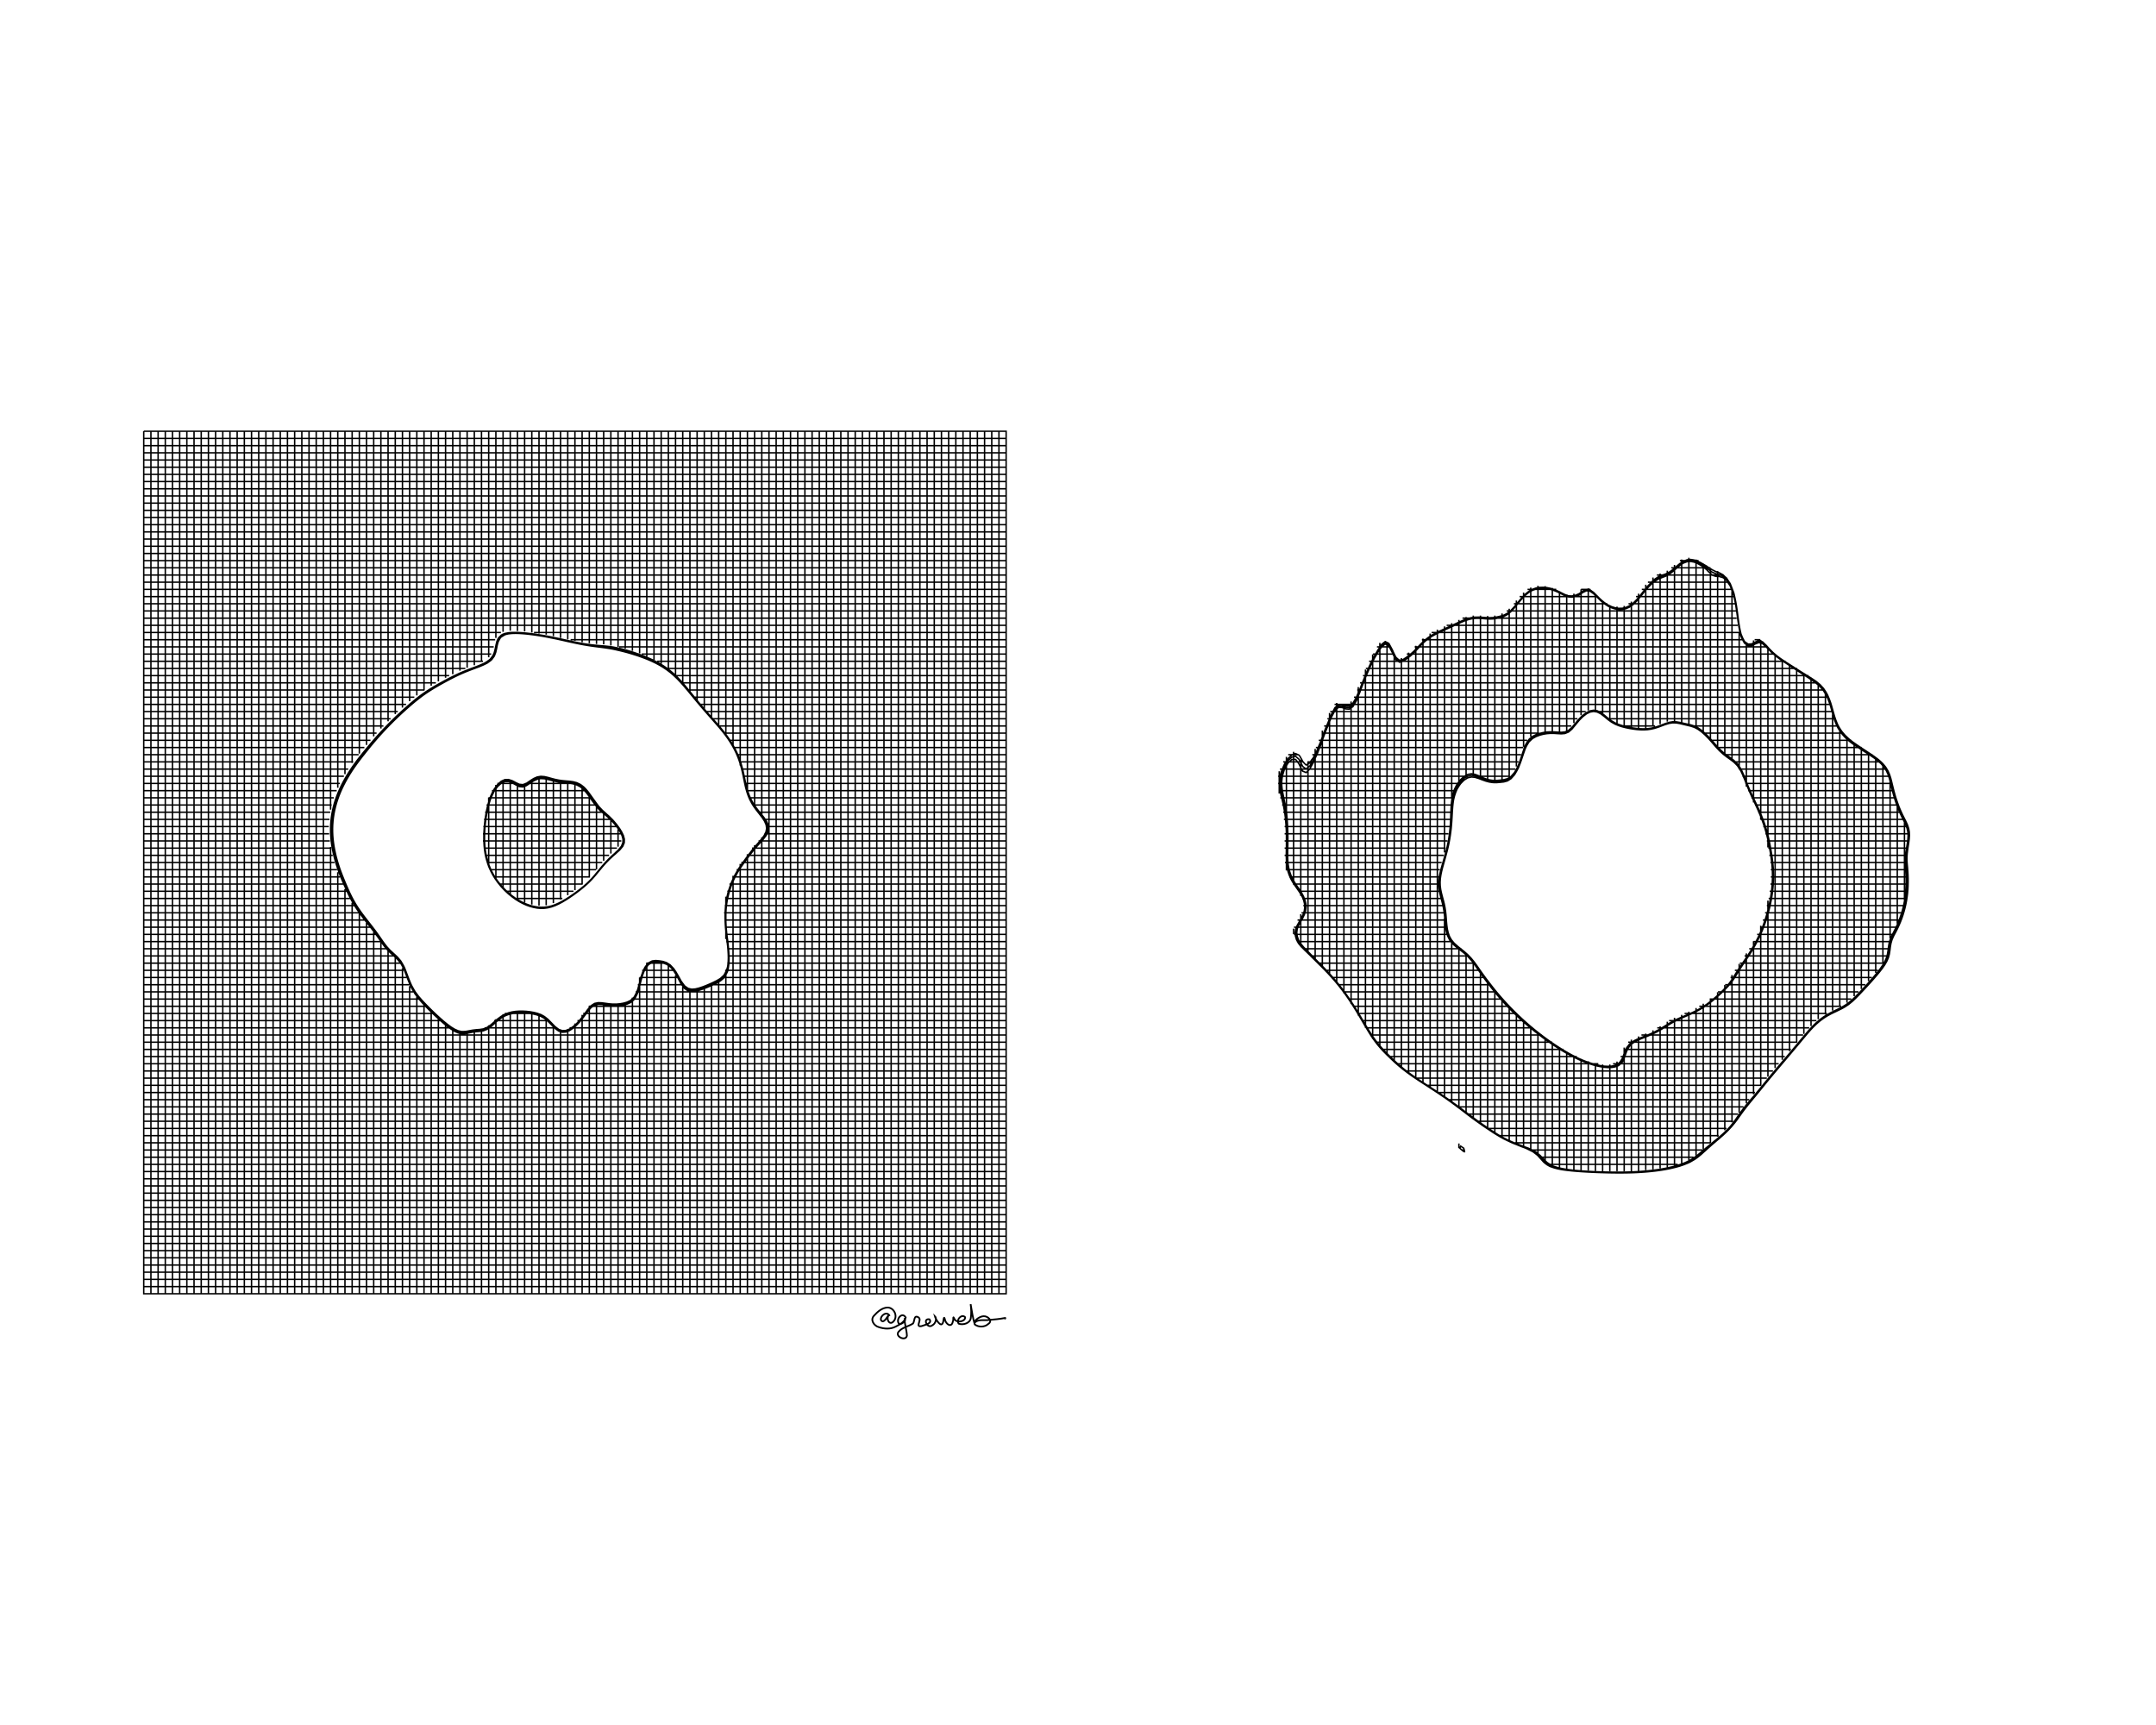 <svg height="240mm" style="background:white" viewBox="0 0 300 240" width="300mm" xmlns="http://www.w3.org/2000/svg" xmlns:inkscape="http://www.inkscape.org/namespaces/inkscape">
<g transform="translate(20,60)">
<path d="M0,0 L120.05,0 M0,1 L120.05,1 M0,2 L120.05,2 M0,3 L120.05,3 M0,4 L120.05,4 M0,5 L120.05,5 M0,6 L120.05,6 M0,7 L120.05,7 M0,8 L120.05,8 M0,9 L120.05,9 M0,10 L120.05,10 M0,11 L120.05,11 M0,12 L120.05,12 M0,13 L120.05,13 M0,14 L120.05,14 M0,15 L120.05,15 M0,16 L120.05,16 M0,17 L120.05,17 M0,18 L120.05,18 M0,19 L120.05,19 M0,20 L120.05,20 M0,21 L120.05,21 M0,22 L120.05,22 M0,23 L120.05,23 M0,24 L120.05,24 M0,25 L120.05,25 M0,26 L120.05,26 M0,27 L120.05,27 M0,28 L49.7,28 M54.3,28 L120.05,28 M0,29 L48.9,29 M59.4,29 L120.05,29 M0,30 L48.7,30 M66.15,30 L120.05,30 M0,31 L48.35,31 M69.3,31 L120.05,31 M0,32 L47.2,32 M71.45,32 L120.05,32 M0,33 L44.75,33 M72.95,33 L120.05,33 M0,34 L42.5,34 M74.05,34 L120.05,34 M0,35 L40.65,35 M74.95,35 L120.05,35 M0,36 L39.05,36 M75.8,36 L120.05,36 M0,37 L37.65,37 M76.6,37 L120.05,37 M0,38 L36.5,38 M77.45,38 L120.05,38 M0,39 L35.35,39 M78.3,39 L120.05,39 M0,40 L34.35,40 M79.15,40 L120.05,40 M0,41 L33.35,41 M80.05,41 L120.05,41 M0,42 L32.4,42 M80.85,42 L120.05,42 M0,43 L31.55,43 M81.5,43 L120.05,43 M0,44 L30.7,44 M82.1,44 L120.05,44 M0,45 L29.9,45 M82.55,45 L120.05,45 M0,46 L29.15,46 M82.9,46 L120.05,46 M0,47 L28.45,47 M83.15,47 L120.05,47 M0,48 L27.85,48 M83.4,48 L120.05,48 M0,49 L27.3,49 M49.2,49 L51.65,49 M53.1,49 L60.15,49 M83.6,49 L120.05,49 M0,50 L26.85,50 M48.45,50 L61.35,50 M83.9,50 L120.05,50 M0,51 L26.45,51 M48,51 L62.05,51 M84.3,51 L120.05,51 M0,52 L26.15,52 M47.7,52 L62.8,52 M84.9,52 L120.05,52 M0,53 L25.95,53 M47.5,53 L63.85,53 M85.7,53 L120.05,53 M0,54 L25.85,54 M47.35,54 L64.95,54 M86.4,54 L120.05,54 M0,55 L25.75,55 M47.25,55 L65.75,55 M86.7,55 L120.05,55 M0,56 L25.8,56 M47.2,56 L66.35,56 M86.35,56 L120.05,56 M0,57 L25.9,57 M47.2,57 L66.45,57 M85.55,57 L120.05,57 M0,58 L26.05,58 M47.3,58 L65.85,58 M84.65,58 L120.05,58 M0,59 L26.3,59 M47.5,59 L64.75,59 M83.9,59 L120.05,59 M0,60 L26.55,60 M47.8,60 L63.8,60 M83.15,60 L120.05,60 M0,61 L26.9,61 M48.2,61 L62.95,61 M82.5,61 L120.05,61 M0,62 L27.3,62 M48.8,62 L62.1,62 M81.95,62 L120.05,62 M0,63 L27.75,63 M49.55,63 L61.05,63 M81.5,63 L120.05,63 M0,64 L28.2,64 M50.55,64 L59.8,64 M81.2,64 L120.05,64 M0,65 L28.7,65 M51.95,65 L58.25,65 M80.95,65 L120.05,65 M0,66 L29.3,66 M80.85,66 L120.05,66 M0,67 L29.95,67 M80.75,67 L120.05,67 M0,68 L30.75,68 M80.8,68 L120.05,68 M0,69 L31.5,69 M80.85,69 L120.05,69 M0,70 L32.25,70 M80.95,70 L120.05,70 M0,71 L32.95,71 M81.05,71 L120.05,71 M0,72 L33.75,72 M81.2,72 L120.05,72 M0,73 L34.85,73 M81.25,73 L120.05,73 M0,74 L35.7,74 M69.95,74 L72.7,74 M81.2,74 L120.05,74 M0,75 L36.15,75 M69.35,75 L73.65,75 M81,75 L120.05,75 M0,76 L36.55,76 M69,76 L74.2,76 M80.3,76 L120.05,76 M0,77 L36.95,77 M68.75,77 L74.8,77 M78.45,77 L120.05,77 M0,78 L37.5,78 M68.45,78 L120.05,78 M0,79 L38.3,79 M67.85,79 L120.05,79 M0,80 L39.2,80 M61.95,80 L120.05,80 M0,81 L40.25,81 M50.25,81 L54.65,81 M61.15,81 L120.05,81 M0,82 L41.35,82 M48.75,82 L56.2,82 M60.35,82 L120.05,82 M0,83 L42.65,83 M47.45,83 L57.2,83 M59.25,83 L120.05,83 M0,84 L120.05,84 M0,85 L120.05,85 M0,86 L120.05,86 M0,87 L120.05,87 M0,88 L120.05,88 M0,89 L120.05,89 M0,90 L120.05,90 M0,91 L120.05,91 M0,92 L120.05,92 M0,93 L120.05,93 M0,94 L120.05,94 M0,95 L120.05,95 M0,96 L120.05,96 M0,97 L120.05,97 M0,98 L120.05,98 M0,99 L120.05,99 M0,100 L120.05,100 M0,101 L120.05,101 M0,102 L120.05,102 M0,103 L120.05,103 M0,104 L120.05,104 M0,105 L120.05,105 M0,106 L120.05,106 M0,107 L120.05,107 M0,108 L120.05,108 M0,109 L120.05,109 M0,110 L120.05,110 M0,111 L120.05,111 M0,112 L120.05,112 M0,113 L120.05,113 M0,114 L120.05,114 M0,115 L120.05,115 M0,116 L120.05,116 M0,117 L120.05,117 M0,118 L120.05,118 M0,119 L120.05,119 M0,120 L120.05,120 M0,0 L0,120.05 M1,0 L1,120.05 M2,0 L2,120.05 M3,0 L3,120.05 M4,0 L4,120.05 M5,0 L5,120.05 M6,0 L6,120.05 M7,0 L7,120.05 M8,0 L8,120.05 M9,0 L9,120.05 M10,0 L10,120.05 M11,0 L11,120.05 M12,0 L12,120.05 M13,0 L13,120.05 M14,0 L14,120.05 M15,0 L15,120.05 M16,0 L16,120.05 M17,0 L17,120.05 M18,0 L18,120.05 M19,0 L19,120.05 M20,0 L20,120.05 M21,0 L21,120.05 M22,0 L22,120.05 M23,0 L23,120.05 M24,0 L24,120.05 M25,0 L25,120.05 M26,0 L26,52.65 M26,57.85 L26,120.05 M27,0 L27,49.6 M27,61.35 L27,120.05 M28,0 L28,47.7 M28,63.7 L28,120.05 M29,0 L29,46.15 M29,65.6 L29,120.05 M30,0 L30,44.85 M30,67.1 L30,120.05 M31,0 L31,43.65 M31,68.4 L31,120.05 M32,0 L32,42.45 M32,69.7 L32,120.05 M33,0 L33,41.35 M33,71.1 L33,120.05 M34,0 L34,40.35 M34,72.25 L34,120.05 M35,0 L35,39.35 M35,73.2 L35,120.05 M36,0 L36,38.45 M36,74.7 L36,120.05 M37,0 L37,37.55 M37,77.2 L37,120.05 M38,0 L38,36.75 M38,78.7 L38,120.05 M39,0 L39,36.05 M39,79.8 L39,120.05 M40,0 L40,35.4 M40,80.8 L40,120.05 M41,0 L41,34.8 M41,81.75 L41,120.05 M42,0 L42,34.3 M42,82.6 L42,120.05 M43,0 L43,33.8 M43,83.25 L43,120.05 M44,0 L44,33.3 M44,83.6 L44,120.05 M45,0 L45,32.9 M45,83.5 L45,120.05 M46,0 L46,32.55 M46,83.3 L46,120.05 M47,0 L47,32.1 M47,83.2 L47,120.05 M48,0 L48,31.45 M48,50.95 L48,60.65 M48,82.65 L48,120.05 M49,0 L49,28.75 M49,49.2 L49,62.35 M49,81.8 L49,120.05 M50,0 L50,27.9 M50,48.5 L50,63.55 M50,81.1 L50,120.05 M51,0 L51,27.75 M51,48.65 L51,64.4 M51,80.8 L51,120.05 M52,0 L52,27.8 M52,49.2 L52,65.05 M52,80.7 L52,120.05 M53,0 L53,27.85 M53,49.05 L53,65.55 M53,80.7 L53,120.05 M54,0 L54,28 M54,48.4 L54,65.85 M54,80.85 L54,120.05 M55,0 L55,28.15 M55,48.1 L55,66 M55,81.15 L55,120.05 M56,0 L56,28.3 M56,48.2 L56,65.95 M56,81.85 L56,120.05 M57,0 L57,28.5 M57,48.5 L57,65.65 M57,82.85 L57,120.05 M58,0 L58,28.75 M58,48.65 L58,65.15 M58,83.4 L58,120.05 M59,0 L59,28.95 M59,48.75 L59,64.55 M59,83.15 L59,120.05 M60,0 L60,29.15 M60,49 L60,63.85 M60,82.4 L60,120.05 M61,0 L61,29.35 M61,49.65 L61,63.05 M61,81.2 L61,120.05 M62,0 L62,29.5 M62,50.95 L62,62.1 M62,79.95 L62,120.05 M63,0 L63,29.6 M63,52.3 L63,60.95 M63,79.5 L63,120.05 M64,0 L64,29.65 M64,53.2 L64,59.75 M64,79.6 L64,120.05 M65,0 L65,29.8 M65,54.1 L65,58.75 M65,79.7 L65,120.05 M66,0 L66,30 M66,55.4 L66,57.8 M66,79.7 L66,120.05 M67,0 L67,30.25 M67,79.5 L67,120.05 M68,0 L68,30.55 M68,78.8 L68,120.05 M69,0 L69,30.9 M69,76 L69,120.05 M70,0 L70,31.35 M70,73.95 L70,120.05 M71,0 L71,31.8 M71,73.6 L71,120.05 M72,0 L72,32.35 M72,73.75 L72,120.05 M73,0 L73,33.1 M73,74.3 L73,120.05 M74,0 L74,34 M74,75.7 L74,120.05 M75,0 L75,35.1 M75,77.3 L75,120.05 M76,0 L76,36.3 M76,77.75 L76,120.05 M77,0 L77,37.55 M77,77.55 L77,120.05 M78,0 L78,38.7 M78,77.2 L78,120.05 M79,0 L79,39.85 M79,76.75 L79,120.05 M80,0 L80,41 M80,76.25 L80,120.05 M81,0 L81,42.3 M81,64.75 L81,70.65 M81,74.9 L81,120.05 M82,0 L82,43.9 M82,61.85 L82,120.05 M83,0 L83,46.5 M83,60.2 L83,120.05 M84,0 L84,50.45 M84,58.85 L84,120.05 M85,0 L85,52.2 M85,57.6 L85,120.05 M86,0 L86,53.45 M86,56.5 L86,120.05 M87,0 L87,120.05 M88,0 L88,120.05 M89,0 L89,120.05 M90,0 L90,120.05 M91,0 L91,120.05 M92,0 L92,120.05 M93,0 L93,120.05 M94,0 L94,120.05 M95,0 L95,120.05 M96,0 L96,120.05 M97,0 L97,120.05 M98,0 L98,120.05 M99,0 L99,120.05 M100,0 L100,120.05 M101,0 L101,120.05 M102,0 L102,120.05 M103,0 L103,120.05 M104,0 L104,120.05 M105,0 L105,120.05 M106,0 L106,120.05 M107,0 L107,120.05 M108,0 L108,120.05 M109,0 L109,120.05 M110,0 L110,120.05 M111,0 L111,120.05 M112,0 L112,120.05 M113,0 L113,120.05 M114,0 L114,120.05 M115,0 L115,120.05 M116,0 L116,120.05 M117,0 L117,120.05 M118,0 L118,120.05 M119,0 L119,120.05 M120,0 L120,120.05 M0,0 L120,0 L120,120 L0,120 L0,0 M0,0 L120,0 L120,120 L0,120 L0,0 M0,0 L120,0 L120,120 L0,120 L0,0 M56.431,66.25 L56.75,66.172 L57.25,65.992 L57.75,65.764 L57.775,65.75 L58.25,65.499 L58.663,65.25 L58.75,65.2 L59.25,64.878 L59.432,64.75 L59.75,64.534 L60.14,64.25 L60.25,64.171 L60.75,63.789 L60.798,63.75 L61.25,63.381 L61.401,63.25 L61.75,62.938 L61.948,62.75 L62.25,62.445 L62.434,62.25 L62.75,61.888 L62.869,61.75 L63.25,61.286 L63.28,61.25 L63.693,60.75 L63.75,60.679 L64.127,60.25 L64.25,60.109 L64.598,59.75 L64.75,59.592 L65.121,59.25 L65.25,59.125 L65.687,58.75 L65.75,58.687 L66.234,58.25 L66.25,58.23 L66.651,57.75 L66.75,57.512 L66.859,57.25 L66.872,56.75 L66.75,56.292 L66.739,56.25 L66.5,55.75 L66.25,55.342 L66.19,55.25 L65.823,54.75 L65.75,54.655 L65.405,54.25 L65.25,54.074 L64.924,53.75 L64.75,53.575 L64.381,53.25 L64.25,53.125 L63.827,52.75 L63.75,52.669 L63.355,52.25 L63.25,52.115 L62.975,51.75 L62.75,51.434 L62.614,51.25 L62.259,50.75 L62.25,50.738 L61.896,50.25 L61.75,50.062 L61.479,49.75 L61.25,49.518 L60.91,49.25 L60.75,49.138 L60.25,48.901 L59.75,48.769 L59.612,48.75 L59.25,48.701 L58.75,48.659 L58.25,48.612 L57.75,48.542 L57.25,48.439 L56.75,48.308 L56.538,48.25 L56.25,48.166 L55.75,48.052 L55.25,48.016 L54.75,48.1 L54.407,48.25 L54.25,48.321 L53.75,48.644 L53.595,48.75 L53.25,48.986 L52.75,49.168 L52.25,49.114 L51.75,48.879 L51.52,48.75 L51.25,48.615 L50.75,48.455 L50.25,48.47 L49.75,48.695 L49.688,48.75 L49.25,49.143 L49.168,49.25 L48.799,49.75 L48.75,49.819 L48.522,50.25 L48.286,50.75 L48.25,50.834 L48.104,51.25 L47.952,51.75 L47.822,52.25 L47.75,52.574 L47.712,52.75 L47.618,53.25 L47.538,53.75 L47.471,54.25 L47.417,54.75 L47.375,55.25 L47.345,55.75 L47.329,56.25 L47.328,56.75 L47.342,57.25 L47.374,57.75 L47.427,58.25 L47.503,58.75 L47.606,59.25 L47.742,59.75 L47.75,59.775 L47.897,60.25 L48.09,60.75 L48.25,61.094 L48.321,61.25 L48.586,61.75 L48.75,62.017 L48.896,62.25 L49.249,62.75 L49.25,62.752 L49.65,63.25 L49.75,63.368 L50.106,63.75 L50.25,63.899 L50.627,64.25 L50.75,64.363 L51.227,64.75 L51.25,64.769 L51.75,65.129 L51.947,65.25 L52.25,65.441 L52.75,65.706 L52.85,65.75 L53.25,65.931 L53.75,66.11 L54.25,66.244 L54.285,66.25 L54.75,66.337 L55.25,66.379 L55.75,66.367 L56.25,66.297 L56.431,66.25 L56.431,66.25 M58.75,83.371 L58.25,83.398 L57.821,83.25 L57.75,83.224 L57.25,82.847 L57.151,82.75 L56.75,82.335 L56.666,82.25 L56.25,81.826 L56.157,81.75 L55.75,81.43 L55.426,81.25 L55.25,81.157 L54.75,80.978 L54.25,80.855 L53.75,80.767 L53.608,80.75 L53.25,80.71 L52.75,80.682 L52.25,80.683 L51.75,80.718 L51.526,80.75 L51.25,80.792 L50.75,80.921 L50.25,81.118 L50.01,81.25 L49.75,81.4 L49.271,81.75 L49.25,81.766 L48.75,82.2 L48.689,82.25 L48.25,82.629 L48.064,82.75 L47.75,82.963 L47.25,83.154 L46.75,83.232 L46.514,83.25 L46.25,83.271 L45.75,83.331 L45.25,83.426 L44.75,83.516 L44.25,83.527 L43.75,83.416 L43.38,83.25 L43.25,83.192 L42.75,82.882 L42.57,82.75 L42.25,82.513 L41.926,82.25 L41.75,82.105 L41.341,81.75 L41.25,81.669 L40.789,81.25 L40.75,81.213 L40.26,80.75 L40.25,80.74 L39.751,80.25 L39.75,80.249 L39.259,79.75 L39.25,79.741 L38.786,79.25 L38.75,79.213 L38.347,78.75 L38.25,78.642 L37.96,78.25 L37.75,77.966 L37.623,77.75 L37.342,77.25 L37.25,77.076 L37.106,76.75 L36.9,76.25 L36.75,75.862 L36.708,75.75 L36.52,75.25 L36.325,74.75 L36.25,74.569 L36.084,74.25 L35.789,73.75 L35.75,73.689 L35.375,73.25 L35.25,73.111 L34.857,72.75 L34.75,72.65 L34.314,72.25 L34.25,72.187 L33.849,71.75 L33.75,71.632 L33.459,71.25 L33.25,70.959 L33.104,70.75 L32.76,70.25 L32.75,70.235 L32.401,69.75 L32.25,69.54 L32.029,69.25 L31.75,68.882 L31.646,68.75 L31.257,68.25 L31.25,68.241 L30.866,67.75 L30.75,67.598 L30.485,67.25 L30.25,66.929 L30.122,66.75 L29.783,66.25 L29.75,66.199 L29.469,65.75 L29.25,65.37 L29.182,65.25 L28.916,64.75 L28.75,64.409 L28.672,64.25 L28.442,63.75 L28.25,63.302 L28.226,63.25 L28.012,62.75 L27.807,62.25 L27.75,62.105 L27.607,61.75 L27.418,61.25 L27.25,60.776 L27.241,60.75 L27.079,60.25 L26.929,59.75 L26.793,59.25 L26.75,59.077 L26.671,58.75 L26.565,58.25 L26.474,57.75 L26.4,57.25 L26.342,56.75 L26.302,56.25 L26.281,55.75 L26.279,55.25 L26.295,54.75 L26.332,54.25 L26.388,53.75 L26.465,53.25 L26.562,52.75 L26.678,52.25 L26.75,51.988 L26.816,51.75 L26.975,51.25 L27.154,50.75 L27.25,50.508 L27.354,50.25 L27.574,49.75 L27.75,49.382 L27.814,49.25 L28.075,48.75 L28.25,48.434 L28.354,48.25 L28.653,47.75 L28.75,47.596 L28.971,47.25 L29.25,46.833 L29.307,46.75 L29.661,46.25 L29.75,46.13 L30.034,45.75 L30.25,45.47 L30.417,45.25 L30.75,44.836 L30.815,44.75 L31.217,44.25 L31.25,44.21 L31.622,43.75 L31.75,43.6 L32.039,43.25 L32.25,43.007 L32.468,42.75 L32.75,42.433 L32.911,42.25 L33.25,41.88 L33.369,41.75 L33.75,41.346 L33.841,41.25 L34.25,40.829 L34.328,40.75 L34.75,40.329 L34.829,40.25 L35.25,39.842 L35.346,39.75 L35.75,39.369 L35.878,39.25 L36.25,38.909 L36.425,38.75 L36.75,38.461 L36.991,38.25 L37.25,38.026 L37.578,37.75 L37.75,37.607 L38.194,37.25 L38.25,37.206 L38.75,36.826 L38.854,36.75 L39.25,36.47 L39.579,36.25 L39.75,36.139 L40.25,35.827 L40.376,35.75 L40.75,35.529 L41.238,35.25 L41.25,35.243 L41.75,34.964 L42.143,34.75 L42.25,34.693 L42.75,34.429 L43.102,34.25 L43.25,34.176 L43.75,33.935 L44.155,33.75 L44.25,33.708 L44.75,33.495 L45.25,33.296 L45.37,33.25 L45.75,33.105 L46.25,32.919 L46.702,32.75 L46.75,32.731 L47.25,32.518 L47.75,32.272 L47.789,32.25 L48.25,31.92 L48.436,31.75 L48.75,31.319 L48.791,31.25 L48.979,30.75 L49.094,30.25 L49.191,29.75 L49.25,29.52 L49.332,29.25 L49.614,28.75 L49.75,28.613 L50.25,28.311 L50.449,28.25 L50.75,28.182 L51.25,28.13 L51.75,28.118 L52.25,28.13 L52.75,28.161 L53.25,28.206 L53.642,28.25 L53.75,28.262 L54.25,28.326 L54.75,28.397 L55.25,28.476 L55.75,28.563 L56.25,28.658 L56.698,28.75 L56.75,28.76 L57.25,28.861 L57.75,28.967 L58.25,29.078 L58.75,29.192 L59.005,29.25 L59.25,29.304 L59.75,29.412 L60.25,29.518 L60.75,29.619 L61.25,29.712 L61.479,29.75 L61.75,29.797 L62.25,29.874 L62.75,29.943 L63.25,30.008 L63.75,30.071 L64.25,30.138 L64.75,30.215 L64.959,30.25 L65.25,30.303 L65.75,30.409 L66.25,30.525 L66.75,30.649 L67.136,30.75 L67.25,30.78 L67.75,30.925 L68.25,31.078 L68.75,31.238 L68.784,31.25 L69.25,31.415 L69.75,31.602 L70.117,31.75 L70.25,31.804 L70.75,32.025 L71.219,32.25 L71.25,32.265 L71.75,32.534 L72.113,32.75 L72.25,32.832 L72.75,33.168 L72.859,33.25 L73.25,33.547 L73.488,33.75 L73.75,33.975 L74.037,34.25 L74.25,34.453 L74.53,34.75 L74.75,34.98 L74.986,35.25 L75.25,35.546 L75.418,35.75 L75.75,36.14 L75.838,36.25 L76.25,36.748 L76.252,36.75 L76.661,37.25 L76.75,37.354 L77.076,37.75 L77.25,37.953 L77.497,38.25 L77.75,38.543 L77.925,38.75 L78.25,39.122 L78.361,39.25 L78.75,39.692 L78.801,39.75 L79.243,40.25 L79.25,40.258 L79.681,40.75 L79.75,40.829 L80.111,41.25 L80.25,41.416 L80.523,41.75 L80.75,42.038 L80.912,42.25 L81.25,42.715 L81.275,42.75 L81.605,43.25 L81.75,43.485 L81.908,43.75 L82.182,44.25 L82.25,44.387 L82.425,44.75 L82.64,45.25 L82.75,45.537 L82.83,45.75 L82.993,46.25 L83.135,46.75 L83.25,47.214 L83.259,47.25 L83.371,47.75 L83.475,48.25 L83.577,48.75 L83.683,49.25 L83.75,49.534 L83.805,49.75 L83.95,50.25 L84.124,50.75 L84.25,51.054 L84.339,51.25 L84.603,51.75 L84.75,51.995 L84.918,52.25 L85.25,52.711 L85.281,52.75 L85.674,53.25 L85.75,53.352 L86.059,53.75 L86.25,54.045 L86.386,54.25 L86.604,54.75 L86.676,55.25 L86.583,55.75 L86.331,56.25 L86.25,56.357 L85.964,56.75 L85.75,56.992 L85.537,57.25 L85.25,57.57 L85.101,57.75 L84.75,58.162 L84.682,58.25 L84.292,58.75 L84.25,58.804 L83.925,59.25 L83.75,59.484 L83.558,59.75 L83.25,60.169 L83.194,60.25 L82.855,60.75 L82.75,60.91 L82.545,61.25 L82.261,61.75 L82.25,61.771 L82.018,62.25 L81.795,62.75 L81.75,62.86 L81.605,63.25 L81.438,63.75 L81.291,64.25 L81.25,64.409 L81.171,64.75 L81.075,65.25 L81,65.75 L80.945,66.25 L80.91,66.75 L80.893,67.25 L80.893,67.75 L80.907,68.25 L80.934,68.75 L80.972,69.25 L81.02,69.75 L81.077,70.25 L81.14,70.75 L81.205,71.25 L81.25,71.616 L81.264,71.75 L81.305,72.25 L81.333,72.75 L81.344,73.25 L81.33,73.75 L81.286,74.25 L81.25,74.482 L81.178,74.75 L80.976,75.25 L80.75,75.662 L80.666,75.75 L80.25,76.129 L80.056,76.25 L79.75,76.431 L79.25,76.68 L79.099,76.75 L78.75,76.907 L78.25,77.118 L77.911,77.25 L77.75,77.311 L77.25,77.476 L76.75,77.596 L76.25,77.634 L75.75,77.518 L75.369,77.25 L75.25,77.16 L74.951,76.75 L74.75,76.469 L74.636,76.25 L74.359,75.75 L74.25,75.568 L74.068,75.25 L73.75,74.783 L73.723,74.75 L73.25,74.253 L73.246,74.25 L72.75,73.936 L72.25,73.768 L72.143,73.75 L71.75,73.686 L71.25,73.639 L70.75,73.699 L70.648,73.75 L70.25,73.965 L69.991,74.25 L69.75,74.568 L69.654,74.75 L69.433,75.25 L69.258,75.75 L69.25,75.777 L69.115,76.25 L68.983,76.75 L68.853,77.25 L68.75,77.63 L68.706,77.75 L68.492,78.25 L68.25,78.706 L68.211,78.75 L67.75,79.187 L67.63,79.25 L67.25,79.43 L66.75,79.572 L66.25,79.66 L65.75,79.704 L65.25,79.703 L64.75,79.661 L64.25,79.592 L63.75,79.524 L63.25,79.503 L62.75,79.604 L62.511,79.75 L62.25,79.922 L61.961,80.25 L61.75,80.493 L61.573,80.75 L61.25,81.193 L61.209,81.25 L60.827,81.75 L60.75,81.845 L60.386,82.25 L60.25,82.393 L59.853,82.75 L59.75,82.84 L59.25,83.173 L59.052,83.25 L58.75,83.371 L58.75,83.371 M56.086,66.25 L56.25,66.229 L56.75,66.107 L57.25,65.93 L57.645,65.75 L57.75,65.705 L58.25,65.442 L58.569,65.25 L58.75,65.147 L59.25,64.826 L59.358,64.75 L59.75,64.484 L60.071,64.25 L60.25,64.123 L60.737,63.75 L60.75,63.74 L61.25,63.332 L61.345,63.25 L61.75,62.888 L61.895,62.75 L62.25,62.392 L62.384,62.25 L62.75,61.831 L62.82,61.75 L63.23,61.25 L63.25,61.224 L63.641,60.75 L63.75,60.615 L64.07,60.25 L64.25,60.044 L64.535,59.75 L64.75,59.527 L65.051,59.25 L65.25,59.057 L65.607,58.75 L65.75,58.608 L66.146,58.25 L66.25,58.119 L66.558,57.75 L66.75,57.289 L66.766,57.25 L66.781,56.75 L66.75,56.634 L66.646,56.25 L66.405,55.75 L66.25,55.497 L66.089,55.25 L65.75,54.791 L65.717,54.75 L65.289,54.25 L65.25,54.206 L64.791,53.75 L64.75,53.708 L64.25,53.268 L64.227,53.25 L63.75,52.827 L63.66,52.75 L63.25,52.313 L63.193,52.25 L62.819,51.75 L62.75,51.654 L62.453,51.25 L62.25,50.964 L62.099,50.75 L61.75,50.266 L61.738,50.25 L61.303,49.75 L61.25,49.696 L60.75,49.3 L60.658,49.25 L60.25,49.052 L59.75,48.912 L59.25,48.838 L58.75,48.792 L58.307,48.75 L58.25,48.744 L57.75,48.673 L57.25,48.572 L56.75,48.444 L56.25,48.308 L55.979,48.25 L55.75,48.199 L55.25,48.167 L54.78,48.25 L54.75,48.256 L54.25,48.481 L53.831,48.75 L53.75,48.802 L53.25,49.142 L52.954,49.25 L52.75,49.327 L52.25,49.271 L52.209,49.25 L51.75,49.033 L51.25,48.753 L51.241,48.75 L50.75,48.591 L50.25,48.604 L49.926,48.75 L49.75,48.832 L49.284,49.25 L49.25,49.281 L48.902,49.75 L48.75,49.964 L48.599,50.25 L48.36,50.75 L48.25,51.005 L48.164,51.25 L48.009,51.75 L47.877,52.25 L47.764,52.75 L47.75,52.823 L47.668,53.25 L47.587,53.75 L47.519,54.25 L47.464,54.75 L47.421,55.25 L47.392,55.75 L47.376,56.25 L47.374,56.75 L47.389,57.25 L47.422,57.75 L47.475,58.25 L47.553,58.75 L47.657,59.25 L47.75,59.59 L47.79,59.75 L47.947,60.25 L48.142,60.75 L48.25,60.981 L48.373,61.25 L48.641,61.75 L48.75,61.928 L48.951,62.25 L49.25,62.673 L49.308,62.75 L49.712,63.25 L49.75,63.294 L50.175,63.75 L50.25,63.828 L50.704,64.25 L50.75,64.292 L51.25,64.7 L51.32,64.75 L51.75,65.06 L52.059,65.25 L52.25,65.371 L52.75,65.637 L53.009,65.75 L53.25,65.859 L53.75,66.038 L54.25,66.172 L54.682,66.25 L54.75,66.263 L55.25,66.306 L55.75,66.296 L56.086,66.25 L56.086,66.25 M59.25,83.276 L58.75,83.476 L58.25,83.507 L57.75,83.34 L57.621,83.25 L57.25,82.971 L57.025,82.75 L56.75,82.466 L56.538,82.25 L56.25,81.957 L55.997,81.75 L55.75,81.555 L55.25,81.278 L55.177,81.25 L54.75,81.097 L54.25,80.973 L53.75,80.885 L53.25,80.826 L52.75,80.796 L52.25,80.797 L51.75,80.833 L51.25,80.908 L50.75,81.035 L50.25,81.228 L50.21,81.25 L49.75,81.514 L49.428,81.75 L49.25,81.886 L48.829,82.25 L48.75,82.321 L48.252,82.75 L48.25,82.752 L47.75,83.091 L47.33,83.25 L47.25,83.281 L46.75,83.362 L46.25,83.404 L45.75,83.466 L45.25,83.565 L44.75,83.657 L44.25,83.671 L43.75,83.561 L43.25,83.336 L43.112,83.25 L42.75,83.026 L42.374,82.75 L42.25,82.658 L41.75,82.253 L41.747,82.25 L41.25,81.817 L41.177,81.75 L40.75,81.36 L40.633,81.25 L40.25,80.886 L40.109,80.75 L39.75,80.397 L39.603,80.25 L39.25,79.892 L39.116,79.75 L38.75,79.364 L38.651,79.25 L38.25,78.793 L38.217,78.75 L37.846,78.25 L37.75,78.12 L37.532,77.75 L37.252,77.25 L37.25,77.247 L37.031,76.75 L36.826,76.25 L36.75,76.053 L36.636,75.75 L36.447,75.25 L36.251,74.75 L36.25,74.748 L35.99,74.25 L35.75,73.845 L35.674,73.75 L35.25,73.256 L35.243,73.25 L34.75,72.796 L34.696,72.75 L34.25,72.342 L34.157,72.25 L33.75,71.804 L33.706,71.75 L33.327,71.25 L33.25,71.142 L32.975,70.75 L32.75,70.422 L32.627,70.25 L32.269,69.75 L32.25,69.724 L31.889,69.25 L31.75,69.067 L31.5,68.75 L31.25,68.429 L31.108,68.25 L30.75,67.789 L30.72,67.75 L30.34,67.25 L30.25,67.127 L29.979,66.75 L29.75,66.411 L29.644,66.25 L29.334,65.75 L29.25,65.605 L29.048,65.25 L28.785,64.75 L28.75,64.678 L28.539,64.25 L28.31,63.75 L28.25,63.61 L28.087,63.25 L27.872,62.75 L27.75,62.454 L27.663,62.25 L27.462,61.75 L27.273,61.25 L27.25,61.186 L27.098,60.75 L26.936,60.25 L26.787,59.75 L26.75,59.616 L26.651,59.25 L26.531,58.75 L26.424,58.25 L26.333,57.75 L26.259,57.25 L26.25,57.175 L26.202,56.75 L26.163,56.25 L26.141,55.75 L26.139,55.25 L26.155,54.75 L26.191,54.25 L26.246,53.75 L26.25,53.727 L26.323,53.25 L26.42,52.75 L26.536,52.25 L26.673,51.75 L26.75,51.505 L26.831,51.25 L27.01,50.75 L27.208,50.25 L27.25,50.154 L27.428,49.75 L27.667,49.25 L27.75,49.089 L27.927,48.75 L28.205,48.25 L28.25,48.173 L28.503,47.75 L28.75,47.359 L28.82,47.25 L29.155,46.75 L29.25,46.614 L29.508,46.25 L29.75,45.922 L29.879,45.75 L30.25,45.27 L30.265,45.25 L30.665,44.75 L30.75,44.648 L31.069,44.25 L31.25,44.035 L31.48,43.75 L31.75,43.432 L31.901,43.25 L32.25,42.847 L32.333,42.75 L32.75,42.28 L32.777,42.25 L33.234,41.75 L33.25,41.733 L33.705,41.25 L33.75,41.203 L34.191,40.75 L34.25,40.691 L34.692,40.25 L34.75,40.193 L35.208,39.75 L35.25,39.71 L35.739,39.25 L35.75,39.24 L36.25,38.782 L36.285,38.75 L36.75,38.336 L36.849,38.25 L37.25,37.904 L37.432,37.75 L37.75,37.486 L38.043,37.25 L38.25,37.087 L38.698,36.75 L38.75,36.712 L39.25,36.361 L39.415,36.25 L39.75,36.032 L40.207,35.75 L40.25,35.724 L40.75,35.429 L41.063,35.25 L41.25,35.145 L41.75,34.869 L41.969,34.75 L42.25,34.6 L42.75,34.339 L42.925,34.25 L43.25,34.088 L43.75,33.849 L43.967,33.75 L44.25,33.624 L44.75,33.413 L45.162,33.25 L45.25,33.215 L45.75,33.025 L46.25,32.84 L46.49,32.75 L46.75,32.646 L47.25,32.431 L47.616,32.25 L47.75,32.171 L48.25,31.803 L48.309,31.75 L48.683,31.25 L48.75,31.103 L48.885,30.75 L49.006,30.25 L49.104,29.75 L49.232,29.25 L49.25,29.206 L49.494,28.75 L49.75,28.492 L50.171,28.25 L50.25,28.22 L50.75,28.11 L51.25,28.064 L51.75,28.055 L52.25,28.07 L52.75,28.101 L53.25,28.146 L53.75,28.202 L54.112,28.25 L54.25,28.267 L54.75,28.338 L55.25,28.416 L55.75,28.502 L56.25,28.595 L56.75,28.695 L57.006,28.75 L57.25,28.799 L57.75,28.904 L58.25,29.013 L58.75,29.125 L59.25,29.239 L59.301,29.25 L59.75,29.346 L60.25,29.45 L60.75,29.548 L61.25,29.638 L61.75,29.719 L61.972,29.75 L62.25,29.791 L62.75,29.853 L63.25,29.909 L63.75,29.961 L64.25,30.015 L64.75,30.08 L65.25,30.158 L65.72,30.25 L65.75,30.256 L66.25,30.372 L66.75,30.497 L67.25,30.632 L67.659,30.75 L67.75,30.777 L68.25,30.936 L68.75,31.103 L69.164,31.25 L69.25,31.28 L69.75,31.475 L70.25,31.68 L70.407,31.75 L70.75,31.904 L71.25,32.147 L71.441,32.25 L71.75,32.417 L72.25,32.715 L72.303,32.75 L72.75,33.052 L73.013,33.25 L73.25,33.43 L73.625,33.75 L73.75,33.857 L74.16,34.25 L74.25,34.336 L74.641,34.75 L74.75,34.864 L75.087,35.25 L75.25,35.433 L75.511,35.75 L75.75,36.031 L75.925,36.25 L76.25,36.642 L76.335,36.75 L76.745,37.25 L76.75,37.256 L77.156,37.75 L77.25,37.86 L77.575,38.25 L77.75,38.452 L78.002,38.75 L78.25,39.034 L78.436,39.25 L78.75,39.606 L78.876,39.75 L79.25,40.173 L79.317,40.25 L79.75,40.743 L79.756,40.75 L80.184,41.25 L80.25,41.329 L80.594,41.75 L80.75,41.948 L80.98,42.25 L81.25,42.621 L81.341,42.75 L81.671,43.25 L81.75,43.377 L81.972,43.75 L82.246,44.25 L82.25,44.258 L82.488,44.75 L82.703,45.25 L82.75,45.374 L82.891,45.75 L83.054,46.25 L83.196,46.75 L83.25,46.967 L83.322,47.25 L83.434,47.75 L83.539,48.25 L83.642,48.75 L83.75,49.244 L83.751,49.25 L83.879,49.75 L84.027,50.25 L84.206,50.75 L84.25,50.857 L84.429,51.25 L84.698,51.75 L84.75,51.836 L85.023,52.25 L85.25,52.566 L85.394,52.75 L85.75,53.199 L85.793,53.25 L86.184,53.75 L86.25,53.852 L86.514,54.25 L86.734,54.75 L86.75,54.86 L86.807,55.25 L86.75,55.562 L86.715,55.75 L86.464,56.25 L86.25,56.531 L86.091,56.75 L85.75,57.136 L85.656,57.25 L85.25,57.703 L85.211,57.75 L84.786,58.25 L84.75,58.293 L84.393,58.75 L84.25,58.934 L84.02,59.25 L83.75,59.61 L83.65,59.75 L83.282,60.25 L83.25,60.295 L82.942,60.75 L82.75,61.044 L82.626,61.25 L82.342,61.75 L82.25,61.926 L82.093,62.25 L81.87,62.75 L81.75,63.045 L81.673,63.25 L81.506,63.75 L81.358,64.25 L81.25,64.671 L81.232,64.75 L81.134,65.25 L81.056,65.75 L80.999,66.25 L80.962,66.75 L80.943,67.25 L80.94,67.75 L80.953,68.25 L80.979,68.75 L81.017,69.25 L81.066,69.75 L81.123,70.25 L81.188,70.75 L81.25,71.213 L81.254,71.25 L81.305,71.75 L81.348,72.25 L81.379,72.75 L81.393,73.25 L81.383,73.75 L81.343,74.25 L81.266,74.75 L81.25,74.824 L81.084,75.25 L80.814,75.75 L80.75,75.849 L80.308,76.25 L80.25,76.298 L79.75,76.593 L79.436,76.75 L79.25,76.84 L78.75,77.065 L78.313,77.25 L78.25,77.276 L77.75,77.467 L77.25,77.633 L76.781,77.75 L76.75,77.758 L76.25,77.8 L76.007,77.75 L75.75,77.693 L75.25,77.344 L75.179,77.25 L74.814,76.75 L74.75,76.66 L74.536,76.25 L74.254,75.75 L74.25,75.744 L73.967,75.25 L73.75,74.931 L73.604,74.75 L73.25,74.378 L73.07,74.25 L72.75,74.047 L72.25,73.872 L71.75,73.787 L71.364,73.75 L71.25,73.739 L71.162,73.75 L70.75,73.803 L70.25,74.079 L70.095,74.25 L69.75,74.705 L69.726,74.75 L69.501,75.25 L69.322,75.75 L69.25,75.998 L69.178,76.25 L69.046,76.75 L68.918,77.25 L68.782,77.75 L68.75,77.86 L68.586,78.25 L68.327,78.75 L68.25,78.877 L67.854,79.25 L67.75,79.335 L67.25,79.567 L66.75,79.702 L66.467,79.75 L66.25,79.786 L65.75,79.826 L65.25,79.82 L64.75,79.772 L64.599,79.75 L64.25,79.701 L63.75,79.633 L63.25,79.616 L62.75,79.724 L62.707,79.75 L62.25,80.05 L62.074,80.25 L61.75,80.623 L61.662,80.75 L61.299,81.25 L61.25,81.315 L60.92,81.75 L60.75,81.957 L60.487,82.25 L60.25,82.499 L59.971,82.75 L59.75,82.944 L59.289,83.25 L59.25,83.276 L59.25,83.276 M57.508,65.75 L57.75,65.646 L58.25,65.386 L58.476,65.25 L58.75,65.093 L59.25,64.774 L59.285,64.75 L59.75,64.434 L60.003,64.25 L60.25,64.074 L60.673,63.75 L60.75,63.692 L61.25,63.283 L61.289,63.25 L61.75,62.838 L61.842,62.75 L62.25,62.339 L62.334,62.25 L62.75,61.774 L62.77,61.75 L63.181,61.25 L63.25,61.161 L63.589,60.75 L63.75,60.551 L64.014,60.25 L64.25,59.98 L64.473,59.75 L64.75,59.462 L64.98,59.25 L65.25,58.988 L65.528,58.75 L65.75,58.528 L66.058,58.25 L66.25,58.008 L66.466,57.75 L66.674,57.25 L66.689,56.75 L66.553,56.25 L66.311,55.75 L66.25,55.651 L65.989,55.25 L65.75,54.927 L65.608,54.75 L65.25,54.335 L65.167,54.25 L64.75,53.835 L64.651,53.75 L64.25,53.395 L64.063,53.25 L63.75,52.972 L63.49,52.75 L63.25,52.495 L63.03,52.25 L62.75,51.873 L62.657,51.75 L62.292,51.25 L62.25,51.191 L61.938,50.75 L61.75,50.488 L61.567,50.25 L61.25,49.887 L61.103,49.75 L60.75,49.468 L60.346,49.25 L60.25,49.203 L59.75,49.054 L59.25,48.973 L58.75,48.922 L58.25,48.871 L57.75,48.802 L57.48,48.75 L57.25,48.704 L56.75,48.579 L56.25,48.449 L55.75,48.347 L55.25,48.32 L54.75,48.415 L54.25,48.641 L54.08,48.75 L53.75,48.963 L53.325,49.25 L53.25,49.301 L52.75,49.489 L52.25,49.438 L51.882,49.25 L51.75,49.188 L51.25,48.904 L50.824,48.75 L50.75,48.726 L50.25,48.738 L50.224,48.75 L49.75,48.969 L49.437,49.25 L49.25,49.42 L49.005,49.75 L48.75,50.11 L48.676,50.25 L48.433,50.75 L48.25,51.176 L48.224,51.25 L48.066,51.75 L47.931,52.25 L47.816,52.75 L47.75,53.088 L47.719,53.25 L47.636,53.75 L47.567,54.25 L47.511,54.75 L47.468,55.25 L47.438,55.75 L47.422,56.25 L47.421,56.75 L47.436,57.25 L47.469,57.75 L47.524,58.25 L47.602,58.75 L47.709,59.25 L47.75,59.401 L47.839,59.75 L47.997,60.25 L48.195,60.75 L48.25,60.868 L48.424,61.25 L48.695,61.75 L48.75,61.839 L49.007,62.25 L49.25,62.594 L49.367,62.75 L49.75,63.221 L49.776,63.25 L50.244,63.75 L50.25,63.756 L50.75,64.223 L50.783,64.25 L51.25,64.632 L51.415,64.75 L51.75,64.991 L52.17,65.25 L52.25,65.3 L52.75,65.568 L53.169,65.75 L53.25,65.787 L53.75,65.967 L54.25,66.101 L54.75,66.191 L55.25,66.234 L55.75,66.225 L56.25,66.161 L56.75,66.042 L57.25,65.868 L57.508,65.75 L57.508,65.75 M44.75,83.801 L44.25,83.817 L43.953,83.75 L43.75,83.706 L43.25,83.481 L42.879,83.25 L42.75,83.17 L42.25,82.803 L42.186,82.75 L41.75,82.394 L41.584,82.25 L41.25,81.959 L41.02,81.75 L40.75,81.503 L40.48,81.25 L40.25,81.032 L39.958,80.75 L39.75,80.545 L39.455,80.25 L39.25,80.042 L38.974,79.75 L38.75,79.513 L38.522,79.25 L38.25,78.94 L38.107,78.75 L37.75,78.273 L37.736,78.25 L37.441,77.75 L37.25,77.409 L37.175,77.25 L36.956,76.75 L36.752,76.25 L36.75,76.244 L36.564,75.75 L36.374,75.25 L36.25,74.934 L36.162,74.75 L35.897,74.25 L35.75,74.003 L35.548,73.75 L35.25,73.403 L35.085,73.25 L34.75,72.942 L34.529,72.75 L34.25,72.496 L34.004,72.25 L33.75,71.972 L33.569,71.75 L33.25,71.325 L33.196,71.25 L32.847,70.75 L32.75,70.609 L32.493,70.25 L32.25,69.91 L32.128,69.75 L31.75,69.252 L31.749,69.25 L31.353,68.75 L31.25,68.617 L30.959,68.25 L30.75,67.981 L30.57,67.75 L30.25,67.325 L30.194,67.25 L29.837,66.75 L29.75,66.622 L29.504,66.25 L29.25,65.837 L29.198,65.75 L28.914,65.25 L28.75,64.938 L28.651,64.75 L28.406,64.25 L28.25,63.909 L28.174,63.75 L27.947,63.25 L27.75,62.792 L27.731,62.75 L27.518,62.25 L27.316,61.75 L27.25,61.574 L27.129,61.25 L26.956,60.75 L26.794,60.25 L26.75,60.104 L26.646,59.75 L26.511,59.25 L26.39,58.75 L26.284,58.25 L26.25,58.066 L26.193,57.75 L26.12,57.25 L26.063,56.75 L26.024,56.25 L26.002,55.75 L26,55.25 L26.016,54.75 L26.052,54.25 L26.107,53.75 L26.182,53.25 L26.25,52.893 L26.278,52.75 L26.394,52.25 L26.531,51.75 L26.688,51.25 L26.75,51.074 L26.866,50.75 L27.064,50.25 L27.25,49.823 L27.282,49.75 L27.521,49.25 L27.75,48.805 L27.779,48.75 L28.057,48.25 L28.25,47.924 L28.354,47.75 L28.669,47.25 L28.75,47.128 L29.004,46.75 L29.25,46.398 L29.355,46.25 L29.724,45.75 L29.75,45.716 L30.111,45.25 L30.25,45.076 L30.511,44.75 L30.75,44.463 L30.921,44.25 L31.25,43.859 L31.338,43.75 L31.75,43.265 L31.763,43.25 L32.194,42.75 L32.25,42.688 L32.637,42.25 L32.75,42.127 L33.094,41.75 L33.25,41.585 L33.566,41.25 L33.75,41.06 L34.051,40.75 L34.25,40.551 L34.552,40.25 L34.75,40.057 L35.067,39.75 L35.25,39.576 L35.597,39.25 L35.75,39.108 L36.142,38.75 L36.25,38.653 L36.705,38.25 L36.75,38.211 L37.25,37.781 L37.286,37.75 L37.75,37.365 L37.893,37.25 L38.25,36.968 L38.54,36.75 L38.75,36.597 L39.25,36.251 L39.251,36.25 L39.75,35.926 L40.035,35.75 L40.25,35.621 L40.75,35.33 L40.889,35.25 L41.25,35.048 L41.75,34.775 L41.796,34.75 L42.25,34.507 L42.748,34.25 L42.75,34.249 L43.25,34 L43.75,33.764 L43.78,33.75 L44.25,33.54 L44.75,33.332 L44.956,33.25 L45.25,33.134 L45.75,32.945 L46.25,32.76 L46.277,32.75 L46.75,32.562 L47.25,32.343 L47.439,32.25 L47.75,32.066 L48.174,31.75 L48.25,31.672 L48.573,31.25 L48.75,30.861 L48.792,30.75 L48.918,30.25 L49.017,29.75 L49.141,29.25 L49.25,28.982 L49.375,28.75 L49.75,28.372 L49.962,28.25 L50.25,28.139 L50.75,28.039 L51.25,27.998 L51.75,27.993 L52.25,28.009 L52.75,28.041 L53.25,28.086 L53.75,28.141 L54.25,28.207 L54.541,28.25 L54.75,28.28 L55.25,28.356 L55.75,28.44 L56.25,28.531 L56.75,28.63 L57.25,28.736 L57.313,28.75 L57.75,28.84 L58.25,28.948 L58.75,29.059 L59.25,29.171 L59.612,29.25 L59.75,29.28 L60.25,29.381 L60.75,29.477 L61.25,29.564 L61.75,29.641 L62.25,29.708 L62.636,29.75 L62.75,29.764 L63.25,29.81 L63.75,29.852 L64.25,29.893 L64.75,29.945 L65.25,30.015 L65.75,30.108 L66.25,30.22 L66.372,30.25 L66.75,30.346 L67.25,30.485 L67.75,30.634 L68.113,30.75 L68.25,30.794 L68.75,30.969 L69.25,31.151 L69.502,31.25 L69.75,31.347 L70.25,31.558 L70.678,31.75 L70.75,31.783 L71.25,32.03 L71.658,32.25 L71.75,32.299 L72.25,32.6 L72.475,32.75 L72.75,32.936 L73.167,33.25 L73.25,33.313 L73.75,33.74 L73.761,33.75 L74.25,34.219 L74.28,34.25 L74.75,34.749 L74.751,34.75 L75.187,35.25 L75.25,35.32 L75.605,35.75 L75.75,35.921 L76.013,36.25 L76.25,36.537 L76.418,36.75 L76.75,37.155 L76.825,37.25 L77.237,37.75 L77.25,37.766 L77.653,38.25 L77.75,38.362 L78.079,38.75 L78.25,38.946 L78.512,39.25 L78.75,39.52 L78.951,39.75 L79.25,40.088 L79.391,40.25 L79.75,40.659 L79.829,40.75 L80.25,41.242 L80.257,41.25 L80.664,41.75 L80.75,41.858 L81.049,42.25 L81.25,42.527 L81.407,42.75 L81.738,43.25 L81.75,43.27 L82.036,43.75 L82.25,44.14 L82.309,44.25 L82.55,44.75 L82.75,45.215 L82.765,45.25 L82.952,45.75 L83.115,46.25 L83.25,46.724 L83.258,46.75 L83.384,47.25 L83.497,47.75 L83.603,48.25 L83.708,48.75 L83.75,48.943 L83.822,49.25 L83.952,49.75 L84.104,50.25 L84.25,50.653 L84.289,50.75 L84.519,51.25 L84.75,51.675 L84.795,51.75 L85.127,52.25 L85.25,52.42 L85.507,52.75 L85.75,53.056 L85.914,53.25 L86.25,53.678 L86.309,53.75 L86.641,54.25 L86.75,54.497 L86.863,54.75 L86.939,55.25 L86.848,55.75 L86.75,55.944 L86.596,56.25 L86.25,56.706 L86.218,56.75 L85.776,57.25 L85.75,57.277 L85.326,57.75 L85.25,57.834 L84.896,58.25 L84.75,58.423 L84.495,58.75 L84.25,59.065 L84.115,59.25 L83.75,59.737 L83.741,59.75 L83.376,60.25 L83.25,60.424 L83.029,60.75 L82.75,61.178 L82.706,61.25 L82.424,61.75 L82.25,62.08 L82.167,62.25 L81.945,62.75 L81.75,63.229 L81.742,63.25 L81.574,63.75 L81.425,64.25 L81.296,64.75 L81.25,64.958 L81.192,65.25 L81.113,65.75 L81.053,66.25 L81.014,66.75 L80.992,67.25 L80.988,67.75 L81,68.25 L81.025,68.75 L81.063,69.25 L81.111,69.75 L81.17,70.25 L81.236,70.75 L81.25,70.853 L81.295,71.25 L81.347,71.75 L81.392,72.25 L81.425,72.75 L81.441,73.25 L81.436,73.75 L81.4,74.25 L81.328,74.75 L81.25,75.101 L81.192,75.25 L80.931,75.75 L80.75,76.029 L80.506,76.25 L80.25,76.462 L79.76,76.75 L79.75,76.756 L79.25,76.998 L78.75,77.223 L78.686,77.25 L78.25,77.431 L77.75,77.622 L77.368,77.75 L77.25,77.789 L76.75,77.913 L76.25,77.961 L75.75,77.863 L75.576,77.75 L75.25,77.523 L75.044,77.25 L74.75,76.849 L74.699,76.75 L74.436,76.25 L74.25,75.92 L74.162,75.75 L73.866,75.25 L73.75,75.079 L73.485,74.75 L73.25,74.503 L72.894,74.25 L72.75,74.158 L72.25,73.977 L71.75,73.887 L71.25,73.838 L70.75,73.906 L70.25,74.193 L70.198,74.25 L69.812,74.75 L69.75,74.851 L69.569,75.25 L69.386,75.75 L69.25,76.218 L69.241,76.25 L69.11,76.75 L68.982,77.25 L68.848,77.75 L68.75,78.084 L68.68,78.25 L68.429,78.75 L68.25,79.046 L68.034,79.25 L67.75,79.482 L67.25,79.703 L67.073,79.75 L66.75,79.832 L66.25,79.912 L65.75,79.948 L65.25,79.937 L64.75,79.885 L64.25,79.811 L63.808,79.75 L63.75,79.742 L63.25,79.729 L63.154,79.75 L62.75,79.845 L62.25,80.179 L62.187,80.25 L61.752,80.75 L61.75,80.752 L61.392,81.25 L61.25,81.436 L61.012,81.75 L60.75,82.07 L60.589,82.25 L60.25,82.606 L60.09,82.75 L59.75,83.047 L59.444,83.25 L59.25,83.38 L58.75,83.582 L58.25,83.617 L57.75,83.455 L57.456,83.25 L57.25,83.096 L56.899,82.75 L56.75,82.596 L56.41,82.25 L56.25,82.087 L55.838,81.75 L55.75,81.681 L55.25,81.402 L54.848,81.25 L54.75,81.215 L54.25,81.09 L53.75,81.002 L53.25,80.943 L52.75,80.914 L52.25,80.915 L51.75,80.95 L51.25,81.024 L50.75,81.149 L50.487,81.25 L50.25,81.345 L49.75,81.629 L49.584,81.75 L49.25,82.005 L48.967,82.25 L48.75,82.447 L48.398,82.75 L48.25,82.884 L47.75,83.22 L47.669,83.25 L47.25,83.413 L46.75,83.493 L46.25,83.536 L45.75,83.602 L45.25,83.704 L45.004,83.75 L44.75,83.801 L44.75,83.801" fill="none" stroke="black" stroke-width="0.2" style="mix-blend-mode: multiply;"/>
</g>
<g transform="translate(160,60)">
<path d="M73.75,18 L76.35,18 M72.55,19 L78,19 M70.55,20 L79.85,20 M69.3,21 L80.55,21 M52.55,22 L56.55,22 M60,22 L61.3,22 M68.45,22 L80.95,22 M51.45,23 L62.35,23 M67.65,23 L81.2,23 M50.65,24 L63.65,24 M66.6,24 L81.4,24 M49.65,25 L81.55,25 M43.5,26 L81.65,26 M41.3,27 L81.8,27 M39.2,28 L82.05,28 M37.85,29 L82.5,29 M84.15,29 L84.95,29 M31.6,30 L33.45,30 M36.85,30 L85.95,30 M31.05,31 L33.9,31 M35.75,31 L87,31 M30.5,32 L88.45,32 M30.05,33 L90.05,33 M29.65,34 L91.65,34 M29.25,35 L93,35 M28.85,36 L93.85,36 M28.4,37 L94.3,37 M25.7,38 L94.65,38 M25.1,39 L60.65,39 M62.4,39 L94.9,39 M24.7,40 L59.5,40 M63.7,40 L95.25,40 M24.25,41 L58.65,41 M66.05,41 L70.3,41 M75.65,41 L95.7,41 M23.9,42 L54.15,42 M77,42 L96.45,42 M23.5,43 L52.5,43 M77.95,43 L97.6,43 M23.1,44 L51.95,44 M78.85,44 L99.05,44 M19.25,45 L20.65,45 M22.6,45 L51.65,45 M79.95,45 L100.55,45 M18.55,46 L21.25,46 M21.95,46 L51.3,46 M81.25,46 L101.75,46 M18.1,47 L50.85,47 M82,47 L102.45,47 M17.85,48 L43.95,48 M45.35,48 L50.1,48 M82.45,48 L102.85,48 M17.85,49 L42.85,49 M82.85,49 L103.1,49 M17.95,50 L42.3,50 M83.25,50 L103.35,50 M18.15,51 L42.05,51 M83.7,51 L103.65,51 M18.4,52 L41.9,52 M84.2,52 L104,52 M18.55,53 L41.85,53 M84.65,53 L104.45,53 M18.65,54 L41.8,54 M85,54 L104.95,54 M18.75,55 L41.7,55 M85.35,55 L105.35,55 M18.75,56 L41.55,56 M85.65,56 L105.45,56 M18.75,57 L41.4,57 M85.85,57 L105.35,57 M18.75,58 L41.15,58 M86.05,58 L105.2,58 M18.75,59 L40.9,59 M86.2,59 L105.1,59 M18.8,60 L40.6,60 M86.35,60 L105.15,60 M19,61 L40.35,61 M86.4,61 L105.25,61 M19.4,62 L40.2,62 M86.4,62 L105.3,62 M20,63 L40.15,63 M86.35,63 L105.25,63 M20.7,64 L40.35,64 M86.25,64 L105.2,64 M21.2,65 L40.6,65 M86.1,65 L105.05,65 M21.35,66 L40.85,66 M85.85,66 L104.85,66 M21.1,67 L40.95,67 M85.6,67 L104.6,67 M20.55,68 L41.05,68 M85.3,68 L104.2,68 M20.05,69 L41.15,69 M84.95,69 L103.8,69 M20.05,70 L41.45,70 M84.5,70 L103.25,70 M20.45,71 L42.15,71 M84,71 L102.9,71 M21.4,72 L43.35,72 M83.4,72 L102.75,72 M22.4,73 L44.4,73 M82.75,73 L102.55,73 M23.4,74 L45.2,74 M82.1,74 L102,74 M24.4,75 L45.9,75 M81.4,75 L101.3,75 M25.3,76 L46.65,76 M80.8,76 L100.45,76 M26.15,77 L47.4,77 M80.05,77 L99.55,77 M26.9,78 L48.2,78 M79.05,78 L98.6,78 M27.6,79 L49.1,79 M77.9,79 L97.6,79 M28.25,80 L50,80 M76.45,80 L96.2,80 M28.85,81 L51.05,81 M74.4,81 L94.2,81 M29.45,82 L52.1,82 M72.25,82 L92.75,82 M30.05,83 L53.3,83 M70.6,83 L91.75,83 M30.65,84 L54.55,84 M68.4,84 L90.9,84 M31.4,85 L56,85 M66.55,85 L90.05,85 M32.25,86 L57.55,86 M65.9,86 L89.2,86 M33.25,87 L59.4,87 M65.5,87 L88.35,87 M34.35,88 L62.4,88 M64.45,88 L87.5,88 M35.6,89 L86.7,89 M37.05,90 L85.85,90 M38.6,91 L85.05,91 M40.15,92 L84.2,92 M41.55,93 L83.4,93 M42.9,94 L82.6,94 M44.25,95 L81.85,95 M45.6,96 L81.15,96 M47.05,97 L80.25,97 M48.65,98 L79.15,98 M50.8,99 L78,99 M43.45,100 L43.7,100 M53.1,100 L76.9,100 M54.2,101 L75.65,101 M55.4,102 L73.45,102 M18,47.3 L18,50.4 M19,45.3 L19,61.1 M20,44.6 L20,63.1 M20,69.2 L20,69.95 M21,45.7 L21,64.65 M21,67.2 L21,71.7 M22,45.95 L22,72.65 M23,44.2 L23,73.65 M24,41.65 L24,74.65 M25,39.2 L25,75.7 M26,37.8 L26,76.85 M27,37.95 L27,78.2 M28,37.6 L28,79.7 M29,35.6 L29,81.3 M30,33.15 L30,83 M31,31.05 L31,84.55 M32,29.45 L32,85.75 M33,29.3 L33,86.8 M34,31.25 L34,87.75 M35,31.55 L35,88.55 M36,30.8 L36,89.3 M37,29.85 L37,90 M38,28.85 L38,90.65 M39,28.15 L39,91.3 M40,27.6 L40,91.95 M41,27.15 L41,58.6 M41,67.75 L41,92.65 M42,26.7 L42,51.1 M42,70.9 L42,93.35 M43,26.25 L43,48.8 M43,71.75 L43,94.1 M43,99.1 L43,99.75 M44,25.85 L44,48 M44,72.6 L44,94.85 M45,25.65 L45,47.95 M45,73.75 L45,95.6 M46,25.65 L46,48.25 M46,75.2 L46,96.3 M47,25.7 L47,48.6 M47,76.55 L47,97 M48,25.65 L48,48.65 M48,77.8 L48,97.65 M49,25.35 L49,48.55 M49,78.95 L49,98.2 M50,24.7 L50,48.1 M50,80.05 L50,98.7 M51,23.55 L51,46.65 M51,81 L51,99.1 M52,22.45 L52,43.9 M52,81.95 L52,99.5 M53,21.75 L53,42.5 M53,82.8 L53,100 M54,21.5 L54,42.05 M54,83.6 L54,100.85 M55,21.55 L55,41.85 M55,84.35 L55,101.8 M56,21.8 L56,41.8 M56,85.05 L56,102.25 M57,22.25 L57,41.85 M57,85.7 L57,102.5 M58,22.7 L58,41.65 M58,86.3 L58,102.65 M59,22.6 L59,40.6 M59,86.85 L59,102.75 M60,22 L60,39.5 M60,87.3 L60,102.8 M61,21.85 L61,38.85 M61,87.65 L61,102.85 M62,22.7 L62,38.85 M62,87.95 L62,102.9 M63,23.6 L63,39.5 M63,88.1 L63,102.95 M64,24.2 L64,40.25 M64,88.1 L64,102.95 M65,24.4 L65,40.75 M65,87.7 L65,102.95 M66,24.3 L66,41 M66,85.75 L66,102.95 M67,23.7 L67,41.2 M67,84.65 L67,102.95 M68,22.6 L68,41.3 M68,84.2 L68,102.9 M69,21.35 L69,41.3 M69,83.8 L69,102.8 M70,20.35 L70,41.1 M70,83.35 L70,102.7 M71,19.8 L71,40.75 M71,82.8 L71,102.55 M72,19.4 L72,40.4 M72,82.15 L72,102.4 M73,18.6 L73,40.35 M73,81.6 L73,102.15 M74,17.85 L74,40.55 M74,81.2 L74,101.85 M75,17.6 L75,40.8 M75,80.75 L75,101.4 M76,17.85 L76,41.2 M76,80.25 L76,100.75 M77,18.4 L77,42.05 M77,79.65 L77,99.9 M78,19.05 L78,43.1 M78,78.9 L78,99 M79,19.45 L79,44.2 M79,78.05 L79,98.15 M80,20.2 L80,45.05 M80,77.05 L80,97.25 M81,22.25 L81,45.8 M81,75.65 L81,96.15 M82,28 L82,47.05 M82,74.1 L82,94.8 M83,29.4 L83,49.45 M83,72.65 L83,93.5 M84,29.1 L84,51.65 M84,70.95 L84,92.25 M85,29.05 L85,54.05 M85,68.8 L85,91.05 M86,30.1 L86,57.9 M86,65.3 L86,89.8 M87,31.05 L87,88.6 M88,31.75 L88,87.45 M89,32.4 L89,86.25 M90,33 L90,85.05 M91,33.65 L91,83.85 M92,34.25 L92,82.75 M93,35.05 L93,81.8 M94,36.4 L94,81.15 M95,39.4 L95,80.6 M96,41.5 L96,80.1 M97,42.55 L97,79.5 M98,43.3 L98,78.6 M99,44 L99,77.6 M100,44.65 L100,76.5 M101,45.35 L101,75.35 M102,46.35 L102,74 M103,48.7 L103,70.55 M104,52.05 L104,68.5 M105,54.15 L105,65.25 M65.234,88.25 L65.25,88.241 L65.75,87.758 L65.755,87.75 L65.99,87.25 L66.164,86.75 L66.25,86.515 L66.344,86.25 L66.604,85.75 L66.75,85.564 L67.043,85.25 L67.25,85.096 L67.75,84.793 L67.833,84.75 L68.25,84.567 L68.75,84.363 L69.026,84.25 L69.25,84.162 L69.75,83.951 L70.185,83.75 L70.25,83.719 L70.75,83.457 L71.115,83.25 L71.25,83.17 L71.75,82.861 L71.926,82.75 L72.25,82.551 L72.75,82.254 L72.757,82.25 L73.25,81.991 L73.745,81.75 L73.75,81.748 L74.25,81.531 L74.75,81.315 L74.893,81.25 L75.25,81.096 L75.75,80.864 L75.975,80.75 L76.25,80.609 L76.75,80.326 L76.875,80.25 L77.25,80.007 L77.623,79.75 L77.75,79.655 L78.25,79.271 L78.276,79.25 L78.75,78.85 L78.868,78.75 L79.25,78.406 L79.425,78.25 L79.75,77.936 L79.947,77.75 L80.25,77.43 L80.425,77.25 L80.75,76.864 L80.849,76.75 L81.216,76.25 L81.25,76.196 L81.532,75.75 L81.75,75.395 L81.837,75.25 L82.151,74.75 L82.25,74.604 L82.48,74.25 L82.75,73.852 L82.816,73.75 L83.151,73.25 L83.25,73.101 L83.476,72.75 L83.75,72.315 L83.79,72.25 L84.083,71.75 L84.25,71.455 L84.362,71.25 L84.621,70.75 L84.75,70.491 L84.865,70.25 L85.088,69.75 L85.25,69.367 L85.298,69.25 L85.488,68.75 L85.665,68.25 L85.75,67.989 L85.828,67.75 L85.977,67.25 L86.114,66.75 L86.239,66.25 L86.25,66.202 L86.353,65.75 L86.453,65.25 L86.54,64.75 L86.614,64.25 L86.675,63.75 L86.722,63.25 L86.75,62.821 L86.754,62.75 L86.772,62.25 L86.775,61.75 L86.763,61.25 L86.75,61.009 L86.736,60.75 L86.694,60.25 L86.639,59.75 L86.573,59.25 L86.498,58.75 L86.415,58.25 L86.325,57.75 L86.25,57.364 L86.228,57.25 L86.125,56.75 L86.01,56.25 L85.88,55.75 L85.75,55.309 L85.733,55.25 L85.576,54.75 L85.4,54.25 L85.25,53.864 L85.208,53.75 L85.008,53.25 L84.791,52.75 L84.75,52.662 L84.568,52.25 L84.331,51.75 L84.25,51.589 L84.092,51.25 L83.851,50.75 L83.75,50.544 L83.619,50.25 L83.4,49.75 L83.25,49.396 L83.191,49.25 L82.994,48.75 L82.803,48.25 L82.75,48.109 L82.595,47.75 L82.369,47.25 L82.25,47.003 L82.089,46.75 L81.75,46.269 L81.732,46.25 L81.25,45.787 L81.202,45.75 L80.75,45.413 L80.521,45.25 L80.25,45.056 L79.862,44.75 L79.75,44.659 L79.31,44.25 L79.25,44.193 L78.839,43.75 L78.75,43.653 L78.402,43.25 L78.25,43.077 L77.96,42.75 L77.75,42.526 L77.477,42.25 L77.25,42.033 L76.929,41.75 L76.75,41.601 L76.25,41.253 L76.245,41.25 L75.75,41.008 L75.25,40.852 L74.797,40.75 L74.75,40.74 L74.25,40.626 L73.75,40.512 L73.25,40.43 L72.75,40.422 L72.25,40.504 L71.75,40.66 L71.522,40.75 L71.25,40.851 L70.75,41.039 L70.25,41.2 L70.038,41.25 L69.75,41.316 L69.25,41.384 L68.75,41.408 L68.25,41.395 L67.75,41.353 L67.25,41.288 L67.029,41.25 L66.75,41.201 L66.25,41.093 L65.75,40.963 L65.25,40.8 L65.129,40.75 L64.75,40.585 L64.25,40.3 L64.18,40.25 L63.75,39.93 L63.533,39.75 L63.25,39.512 L62.906,39.25 L62.75,39.135 L62.25,38.889 L61.75,38.813 L61.25,38.904 L60.75,39.147 L60.607,39.25 L60.25,39.524 L60.007,39.75 L59.75,40.011 L59.533,40.25 L59.25,40.593 L59.112,40.75 L58.75,41.188 L58.679,41.25 L58.25,41.626 L57.963,41.75 L57.75,41.838 L57.25,41.889 L56.75,41.865 L56.25,41.829 L55.75,41.817 L55.25,41.845 L54.75,41.918 L54.25,42.037 L53.75,42.207 L53.658,42.25 L53.25,42.461 L52.89,42.75 L52.75,42.883 L52.494,43.25 L52.25,43.686 L52.224,43.75 L52.039,44.25 L51.871,44.75 L51.75,45.12 L51.71,45.25 L51.545,45.75 L51.363,46.25 L51.25,46.532 L51.145,46.75 L50.875,47.25 L50.75,47.464 L50.504,47.75 L50.25,48.033 L49.9,48.25 L49.75,48.345 L49.25,48.482 L48.75,48.54 L48.25,48.587 L47.75,48.583 L47.25,48.508 L46.75,48.363 L46.46,48.25 L46.25,48.161 L45.75,47.932 L45.278,47.75 L45.25,47.738 L44.75,47.655 L44.25,47.74 L44.229,47.75 L43.75,48.012 L43.473,48.25 L43.25,48.46 L43.01,48.75 L42.75,49.109 L42.666,49.25 L42.415,49.75 L42.25,50.171 L42.225,50.25 L42.103,50.75 L42.018,51.25 L41.96,51.75 L41.922,52.25 L41.897,52.75 L41.878,53.25 L41.861,53.75 L41.839,54.25 L41.809,54.75 L41.768,55.25 L41.75,55.416 L41.717,55.75 L41.656,56.25 L41.58,56.75 L41.489,57.25 L41.383,57.75 L41.263,58.25 L41.25,58.299 L41.136,58.75 L40.998,59.25 L40.853,59.75 L40.75,60.099 L40.705,60.25 L40.564,60.75 L40.433,61.25 L40.319,61.75 L40.25,62.16 L40.234,62.25 L40.191,62.75 L40.194,63.25 L40.245,63.75 L40.25,63.775 L40.342,64.25 L40.466,64.75 L40.6,65.25 L40.727,65.75 L40.75,65.852 L40.837,66.25 L40.923,66.75 L40.988,67.25 L41.037,67.75 L41.079,68.25 L41.126,68.75 L41.192,69.25 L41.25,69.547 L41.293,69.75 L41.454,70.25 L41.701,70.75 L41.75,70.823 L42.084,71.25 L42.25,71.414 L42.631,71.75 L42.75,71.842 L43.25,72.225 L43.281,72.25 L43.75,72.628 L43.888,72.75 L44.25,73.087 L44.407,73.25 L44.75,73.633 L44.846,73.75 L45.226,74.25 L45.25,74.285 L45.566,74.75 L45.75,75.019 L45.91,75.25 L46.25,75.727 L46.266,75.75 L46.625,76.25 L46.75,76.419 L46.996,76.75 L47.25,77.082 L47.38,77.25 L47.75,77.715 L47.778,77.75 L48.184,78.25 L48.25,78.329 L48.603,78.75 L48.75,78.918 L49.04,79.25 L49.25,79.481 L49.495,79.75 L49.75,80.019 L49.969,80.25 L50.25,80.534 L50.463,80.75 L50.75,81.029 L50.977,81.25 L51.25,81.505 L51.512,81.75 L51.75,81.964 L52.07,82.25 L52.25,82.406 L52.65,82.75 L52.75,82.833 L53.25,83.246 L53.255,83.25 L53.75,83.649 L53.878,83.75 L54.25,84.038 L54.53,84.25 L54.75,84.413 L55.216,84.75 L55.25,84.774 L55.75,85.126 L55.931,85.25 L56.25,85.464 L56.69,85.75 L56.75,85.788 L57.25,86.102 L57.496,86.25 L57.75,86.401 L58.25,86.687 L58.364,86.75 L58.75,86.959 L59.25,87.213 L59.328,87.25 L59.75,87.446 L60.25,87.66 L60.477,87.75 L60.75,87.854 L61.25,88.028 L61.75,88.183 L62.001,88.25 L62.25,88.314 L62.75,88.418 L63.25,88.492 L63.75,88.53 L64.25,88.517 L64.75,88.433 L65.234,88.25 L65.234,88.25 M70.25,102.787 L69.75,102.848 L69.25,102.901 L68.75,102.946 L68.25,102.984 L67.75,103.016 L67.25,103.041 L66.75,103.06 L66.25,103.073 L65.75,103.081 L65.25,103.084 L64.75,103.084 L64.25,103.08 L63.75,103.072 L63.25,103.062 L62.75,103.048 L62.25,103.03 L61.75,103.009 L61.25,102.985 L60.75,102.956 L60.25,102.924 L59.75,102.886 L59.25,102.843 L58.75,102.792 L58.389,102.75 L58.25,102.732 L57.75,102.655 L57.25,102.56 L56.75,102.441 L56.25,102.285 L56.155,102.25 L55.75,102.056 L55.282,101.75 L55.25,101.724 L54.765,101.25 L54.75,101.235 L54.294,100.75 L54.25,100.713 L53.75,100.312 L53.67,100.25 L53.25,100.031 L52.75,99.786 L52.677,99.75 L52.25,99.597 L51.75,99.41 L51.36,99.25 L51.25,99.213 L50.75,99.026 L50.25,98.808 L50.128,98.75 L49.75,98.582 L49.25,98.326 L49.115,98.25 L48.75,98.049 L48.263,97.75 L48.25,97.742 L47.75,97.426 L47.486,97.25 L47.25,97.093 L46.755,96.75 L46.75,96.747 L46.25,96.407 L46.03,96.25 L45.75,96.055 L45.336,95.75 L45.25,95.689 L44.75,95.322 L44.657,95.25 L44.25,94.955 L43.988,94.75 L43.75,94.578 L43.325,94.25 L43.25,94.197 L42.75,93.828 L42.65,93.75 L42.25,93.468 L41.958,93.25 L41.75,93.108 L41.25,92.753 L41.246,92.75 L40.75,92.417 L40.509,92.25 L40.25,92.08 L39.755,91.75 L39.75,91.747 L39.25,91.423 L38.985,91.25 L38.75,91.097 L38.25,90.771 L38.217,90.75 L37.75,90.444 L37.455,90.25 L37.25,90.11 L36.75,89.769 L36.722,89.75 L36.25,89.414 L36.021,89.25 L35.75,89.043 L35.37,88.75 L35.25,88.651 L34.769,88.25 L34.75,88.233 L34.25,87.787 L34.208,87.75 L33.75,87.317 L33.679,87.25 L33.25,86.829 L33.167,86.75 L32.75,86.326 L32.675,86.25 L32.25,85.789 L32.215,85.75 L31.79,85.25 L31.75,85.2 L31.4,84.75 L31.25,84.545 L31.043,84.25 L30.75,83.807 L30.714,83.75 L30.397,83.25 L30.25,83.012 L30.093,82.75 L29.796,82.25 L29.75,82.175 L29.497,81.75 L29.25,81.334 L29.2,81.25 L28.897,80.75 L28.75,80.512 L28.588,80.25 L28.273,79.75 L28.25,79.715 L27.944,79.25 L27.75,78.96 L27.606,78.75 L27.256,78.25 L27.25,78.241 L26.887,77.75 L26.75,77.565 L26.504,77.25 L26.25,76.927 L26.103,76.75 L25.75,76.324 L25.685,76.25 L25.25,75.753 L25.247,75.75 L24.788,75.25 L24.75,75.207 L24.313,74.75 L24.25,74.681 L23.826,74.25 L23.75,74.169 L23.331,73.75 L23.25,73.663 L22.84,73.25 L22.75,73.153 L22.352,72.75 L22.25,72.64 L21.855,72.25 L21.75,72.135 L21.37,71.75 L21.25,71.602 L20.955,71.25 L20.75,70.898 L20.667,70.75 L20.504,70.25 L20.439,69.75 L20.503,69.25 L20.697,68.75 L20.75,68.657 L20.973,68.25 L21.25,67.762 L21.256,67.75 L21.494,67.25 L21.652,66.75 L21.721,66.25 L21.697,65.75 L21.584,65.25 L21.39,64.75 L21.25,64.475 L21.123,64.25 L20.802,63.75 L20.75,63.671 L20.458,63.25 L20.25,62.935 L20.129,62.75 L19.844,62.25 L19.75,62.053 L19.616,61.75 L19.446,61.25 L19.321,60.75 L19.25,60.332 L19.238,60.25 L19.195,59.75 L19.176,59.25 L19.174,58.75 L19.181,58.25 L19.192,57.75 L19.202,57.25 L19.206,56.75 L19.203,56.25 L19.193,55.75 L19.175,55.25 L19.15,54.75 L19.119,54.25 L19.083,53.75 L19.037,53.25 L18.975,52.75 L18.89,52.25 L18.781,51.75 L18.75,51.621 L18.678,51.25 L18.578,50.75 L18.481,50.25 L18.4,49.75 L18.351,49.25 L18.348,48.75 L18.398,48.25 L18.502,47.75 L18.65,47.25 L18.75,46.979 L18.874,46.75 L19.171,46.25 L19.25,46.123 L19.671,45.75 L19.75,45.677 L20.25,45.651 L20.359,45.75 L20.726,46.25 L20.75,46.294 L20.969,46.75 L21.231,47.25 L21.25,47.283 L21.75,47.488 L21.98,47.25 L22.25,47.015 L22.377,46.75 L22.652,46.25 L22.75,46.099 L22.888,45.75 L23.118,45.25 L23.25,45 L23.34,44.75 L23.532,44.25 L23.739,43.75 L23.75,43.724 L23.91,43.25 L24.087,42.75 L24.25,42.315 L24.274,42.25 L24.462,41.75 L24.662,41.25 L24.75,41.042 L24.864,40.75 L25.065,40.25 L25.25,39.804 L25.278,39.75 L25.542,39.25 L25.75,38.855 L25.874,38.75 L26.25,38.42 L26.75,38.44 L27.25,38.629 L27.75,38.662 L28.25,38.315 L28.29,38.25 L28.588,37.75 L28.75,37.474 L28.836,37.25 L29.035,36.75 L29.245,36.25 L29.25,36.24 L29.423,35.75 L29.614,35.25 L29.75,34.92 L29.813,34.75 L30.009,34.25 L30.218,33.75 L30.25,33.678 L30.435,33.25 L30.659,32.75 L30.75,32.554 L30.902,32.25 L31.155,31.75 L31.25,31.566 L31.438,31.25 L31.728,30.75 L31.75,30.711 L32.076,30.25 L32.25,29.985 L32.558,29.75 L32.75,29.601 L33.046,29.75 L33.25,29.861 L33.455,30.25 L33.717,30.75 L33.75,30.815 L33.947,31.25 L34.22,31.75 L34.25,31.798 L34.75,32.138 L35.25,31.989 L35.597,31.75 L35.75,31.647 L36.25,31.268 L36.269,31.25 L36.75,30.811 L36.806,30.75 L37.25,30.284 L37.28,30.25 L37.745,29.75 L37.75,29.745 L38.25,29.259 L38.26,29.25 L38.75,28.856 L38.905,28.75 L39.25,28.527 L39.747,28.25 L39.75,28.248 L40.25,28 L40.75,27.764 L40.781,27.75 L41.25,27.534 L41.75,27.306 L41.871,27.25 L42.25,27.075 L42.75,26.842 L42.953,26.75 L43.25,26.614 L43.75,26.401 L44.178,26.25 L44.25,26.224 L44.75,26.099 L45.25,26.035 L45.75,26.027 L46.25,26.056 L46.75,26.098 L47.25,26.125 L47.75,26.109 L48.25,26.036 L48.75,25.92 L49.25,25.769 L49.284,25.75 L49.75,25.5 L50.044,25.25 L50.25,25.084 L50.55,24.75 L50.75,24.538 L50.979,24.25 L51.25,23.923 L51.391,23.75 L51.75,23.322 L51.818,23.25 L52.25,22.803 L52.316,22.75 L52.75,22.403 L53.025,22.25 L53.25,22.125 L53.75,21.956 L54.25,21.874 L54.75,21.861 L55.25,21.907 L55.75,22.007 L56.25,22.161 L56.461,22.25 L56.75,22.371 L57.25,22.62 L57.512,22.75 L57.75,22.87 L58.25,23.052 L58.75,23.08 L59.25,22.981 L59.75,22.77 L59.781,22.75 L60.25,22.429 L60.626,22.25 L60.75,22.19 L61.207,22.25 L61.25,22.255 L61.75,22.608 L61.888,22.75 L62.25,23.099 L62.401,23.25 L62.75,23.586 L62.945,23.75 L63.25,24.002 L63.63,24.25 L63.75,24.328 L64.25,24.566 L64.75,24.723 L64.928,24.75 L65.25,24.799 L65.75,24.789 L65.936,24.75 L66.25,24.682 L66.75,24.46 L67.051,24.25 L67.25,24.105 L67.615,23.75 L67.75,23.613 L68.061,23.25 L68.25,23.02 L68.472,22.75 L68.75,22.395 L68.879,22.25 L69.25,21.804 L69.306,21.75 L69.75,21.289 L69.801,21.25 L70.25,20.872 L70.467,20.75 L70.75,20.568 L71.25,20.361 L71.538,20.25 L71.75,20.172 L72.25,19.907 L72.451,19.75 L72.75,19.531 L73.061,19.25 L73.25,19.086 L73.645,18.75 L73.75,18.662 L74.25,18.336 L74.482,18.25 L74.75,18.149 L75.25,18.111 L75.75,18.209 L75.858,18.25 L76.25,18.42 L76.75,18.711 L76.815,18.75 L77.25,19.087 L77.466,19.25 L77.75,19.559 L77.995,19.75 L78.25,20.022 L78.75,20.186 L79.25,20.209 L79.365,20.25 L79.75,20.363 L80.244,20.75 L80.25,20.754 L80.565,21.25 L80.75,21.507 L80.844,21.75 L81.031,22.25 L81.217,22.75 L81.25,22.845 L81.341,23.25 L81.443,23.75 L81.532,24.25 L81.61,24.75 L81.681,25.25 L81.75,25.739 L81.751,25.75 L81.818,26.25 L81.89,26.75 L81.971,27.25 L82.066,27.75 L82.181,28.25 L82.25,28.503 L82.354,28.75 L82.607,29.25 L82.75,29.49 L83.119,29.75 L83.25,29.839 L83.75,29.824 L83.917,29.75 L84.25,29.586 L84.75,29.396 L85.25,29.542 L85.464,29.75 L85.75,29.982 L85.988,30.25 L86.25,30.498 L86.498,30.75 L86.75,30.976 L87.07,31.25 L87.25,31.394 L87.739,31.75 L87.75,31.758 L88.25,32.099 L88.489,32.25 L88.75,32.427 L89.25,32.748 L89.253,32.75 L89.75,33.079 L90.021,33.25 L90.25,33.407 L90.75,33.73 L90.783,33.75 L91.25,34.058 L91.556,34.25 L91.75,34.384 L92.25,34.719 L92.296,34.75 L92.75,35.09 L92.944,35.25 L93.25,35.534 L93.448,35.75 L93.75,36.125 L93.833,36.25 L94.128,36.75 L94.25,36.991 L94.361,37.25 L94.55,37.75 L94.715,38.25 L94.75,38.366 L94.857,38.75 L94.995,39.25 L95.14,39.75 L95.25,40.097 L95.302,40.25 L95.501,40.75 L95.736,41.25 L95.75,41.277 L96.048,41.75 L96.25,42.035 L96.432,42.25 L96.75,42.6 L96.907,42.75 L97.25,43.06 L97.488,43.25 L97.75,43.448 L98.187,43.75 L98.25,43.792 L98.75,44.124 L98.94,44.25 L99.25,44.45 L99.716,44.75 L99.75,44.771 L100.25,45.097 L100.475,45.25 L100.75,45.437 L101.174,45.75 L101.25,45.809 L101.746,46.25 L101.75,46.254 L102.175,46.75 L102.25,46.861 L102.49,47.25 L102.718,47.75 L102.75,47.845 L102.886,48.25 L103.021,48.75 L103.139,49.25 L103.25,49.729 L103.255,49.75 L103.386,50.25 L103.527,50.75 L103.679,51.25 L103.75,51.47 L103.847,51.75 L104.032,52.25 L104.227,52.75 L104.25,52.806 L104.45,53.25 L104.687,53.75 L104.75,53.879 L104.941,54.25 L105.179,54.75 L105.25,54.934 L105.364,55.25 L105.472,55.75 L105.505,56.25 L105.479,56.75 L105.416,57.25 L105.335,57.75 L105.25,58.248 L105.25,58.25 L105.178,58.75 L105.128,59.25 L105.108,59.75 L105.124,60.25 L105.162,60.75 L105.198,61.25 L105.225,61.75 L105.24,62.25 L105.242,62.75 L105.23,63.25 L105.203,63.75 L105.16,64.25 L105.101,64.75 L105.025,65.25 L104.931,65.75 L104.818,66.25 L104.75,66.508 L104.686,66.75 L104.534,67.25 L104.362,67.75 L104.25,68.042 L104.169,68.25 L103.955,68.75 L103.75,69.186 L103.719,69.25 L103.461,69.75 L103.25,70.155 L103.203,70.25 L103,70.75 L102.86,71.25 L102.776,71.75 L102.75,71.967 L102.715,72.25 L102.634,72.75 L102.496,73.25 L102.284,73.75 L102.25,73.809 L101.995,74.25 L101.75,74.606 L101.651,74.75 L101.268,75.25 L101.25,75.272 L100.856,75.75 L100.75,75.872 L100.426,76.25 L100.25,76.448 L99.983,76.75 L99.75,77.006 L99.529,77.25 L99.25,77.551 L99.065,77.75 L98.75,78.086 L98.592,78.25 L98.25,78.602 L98.098,78.75 L97.75,79.081 L97.555,79.25 L97.25,79.5 L96.905,79.75 L96.75,79.853 L96.25,80.146 L96.056,80.25 L95.75,80.399 L95.25,80.642 L95.041,80.75 L94.75,80.89 L94.25,81.167 L94.12,81.25 L93.75,81.48 L93.383,81.75 L93.25,81.848 L92.777,82.25 L92.75,82.273 L92.256,82.75 L92.25,82.756 L91.79,83.25 L91.75,83.294 L91.355,83.75 L91.25,83.873 L90.935,84.25 L90.75,84.473 L90.52,84.75 L90.25,85.075 L90.105,85.25 L89.75,85.675 L89.687,85.75 L89.267,86.25 L89.25,86.27 L88.845,86.75 L88.75,86.863 L88.422,87.25 L88.25,87.454 L87.998,87.75 L87.75,88.042 L87.573,88.25 L87.25,88.631 L87.149,88.75 L86.75,89.224 L86.728,89.25 L86.311,89.75 L86.25,89.823 L85.897,90.25 L85.75,90.43 L85.487,90.75 L85.25,91.042 L85.078,91.25 L84.75,91.652 L84.666,91.75 L84.252,92.25 L84.25,92.252 L83.825,92.75 L83.75,92.843 L83.394,93.25 L83.25,93.431 L82.972,93.75 L82.75,94.037 L82.573,94.25 L82.25,94.698 L82.211,94.75 L81.861,95.25 L81.75,95.407 L81.515,95.75 L81.25,96.109 L81.151,96.25 L80.75,96.742 L80.743,96.75 L80.277,97.25 L80.25,97.276 L79.75,97.75 L79.75,97.75 L79.25,98.188 L79.174,98.25 L78.75,98.609 L78.564,98.75 L78.25,99.019 L77.947,99.25 L77.75,99.427 L77.347,99.75 L77.25,99.841 L76.763,100.25 L76.75,100.262 L76.25,100.681 L76.158,100.75 L75.75,101.055 L75.454,101.25 L75.25,101.371 L74.75,101.634 L74.497,101.75 L74.25,101.851 L73.75,102.032 L73.25,102.189 L73.033,102.25 L72.75,102.324 L72.25,102.441 L71.75,102.544 L71.25,102.636 L70.75,102.717 L70.522,102.75 L70.25,102.787 L70.25,102.787 M64.953,88.25 L65.25,88.083 L65.594,87.75 L65.75,87.503 L65.869,87.25 L66.049,86.75 L66.232,86.25 L66.25,86.213 L66.483,85.75 L66.75,85.409 L66.899,85.25 L67.25,84.989 L67.651,84.75 L67.75,84.703 L68.25,84.486 L68.75,84.285 L68.835,84.25 L69.25,84.087 L69.75,83.875 L70.022,83.75 L70.25,83.641 L70.75,83.378 L70.975,83.25 L71.25,83.087 L71.75,82.779 L71.795,82.75 L72.25,82.47 L72.621,82.25 L72.75,82.18 L73.25,81.921 L73.601,81.75 L73.75,81.685 L74.25,81.471 L74.75,81.256 L74.763,81.25 L75.25,81.041 L75.75,80.809 L75.866,80.75 L76.25,80.552 L76.75,80.27 L76.782,80.25 L77.25,79.947 L77.535,79.75 L77.75,79.59 L78.193,79.25 L78.25,79.202 L78.75,78.782 L78.788,78.75 L79.25,78.334 L79.344,78.25 L79.75,77.858 L79.865,77.75 L80.25,77.342 L80.34,77.25 L80.75,76.763 L80.762,76.75 L81.119,76.25 L81.25,76.043 L81.435,75.75 L81.742,75.25 L81.75,75.237 L82.059,74.75 L82.25,74.468 L82.392,74.25 L82.732,73.75 L82.75,73.724 L83.068,73.25 L83.25,72.977 L83.396,72.75 L83.711,72.25 L83.75,72.186 L84.006,71.75 L84.25,71.319 L84.288,71.25 L84.545,70.75 L84.75,70.338 L84.792,70.25 L85.014,69.75 L85.225,69.25 L85.25,69.188 L85.416,68.75 L85.592,68.25 L85.75,67.769 L85.756,67.75 L85.905,67.25 L86.042,66.75 L86.166,66.25 L86.25,65.88 L86.279,65.75 L86.38,65.25 L86.467,64.75 L86.542,64.25 L86.602,63.75 L86.65,63.25 L86.683,62.75 L86.702,62.25 L86.705,61.75 L86.694,61.25 L86.667,60.75 L86.626,60.25 L86.572,59.75 L86.506,59.25 L86.43,58.75 L86.346,58.25 L86.254,57.75 L86.25,57.728 L86.157,57.25 L86.052,56.75 L85.935,56.25 L85.803,55.75 L85.75,55.572 L85.658,55.25 L85.498,54.75 L85.32,54.25 L85.25,54.068 L85.132,53.75 L84.93,53.25 L84.75,52.837 L84.714,52.75 L84.493,52.25 L84.254,51.75 L84.25,51.742 L84.021,51.25 L83.78,50.75 L83.75,50.689 L83.555,50.25 L83.337,49.75 L83.25,49.545 L83.131,49.25 L82.935,48.75 L82.75,48.265 L82.744,48.25 L82.528,47.75 L82.3,47.25 L82.25,47.147 L81.998,46.75 L81.75,46.398 L81.607,46.25 L81.25,45.907 L81.045,45.75 L80.75,45.53 L80.357,45.25 L80.25,45.173 L79.75,44.78 L79.717,44.75 L79.25,44.317 L79.187,44.25 L78.75,43.78 L78.725,43.75 L78.294,43.25 L78.25,43.201 L77.851,42.75 L77.75,42.642 L77.362,42.25 L77.25,42.143 L76.804,41.75 L76.75,41.705 L76.25,41.352 L76.058,41.25 L75.75,41.099 L75.25,40.939 L74.75,40.823 L74.441,40.75 L74.25,40.706 L73.75,40.59 L73.25,40.506 L72.75,40.495 L72.25,40.573 L71.75,40.727 L71.692,40.75 L71.25,40.915 L70.75,41.102 L70.295,41.25 L70.25,41.264 L69.75,41.379 L69.25,41.449 L68.75,41.476 L68.25,41.465 L67.75,41.425 L67.25,41.361 L66.75,41.277 L66.62,41.25 L66.25,41.171 L65.75,41.043 L65.25,40.882 L64.931,40.75 L64.75,40.672 L64.25,40.389 L64.055,40.25 L63.75,40.023 L63.42,39.75 L63.25,39.607 L62.781,39.25 L62.75,39.227 L62.25,38.976 L61.75,38.897 L61.25,38.986 L60.75,39.231 L60.724,39.25 L60.25,39.613 L60.103,39.75 L59.75,40.108 L59.622,40.25 L59.25,40.7 L59.206,40.75 L58.791,41.25 L58.75,41.302 L58.25,41.738 L58.223,41.75 L57.75,41.945 L57.25,41.992 L56.75,41.967 L56.25,41.933 L55.75,41.925 L55.25,41.957 L54.75,42.036 L54.25,42.16 L53.989,42.25 L53.75,42.338 L53.25,42.605 L53.069,42.75 L52.75,43.051 L52.611,43.25 L52.323,43.75 L52.25,43.899 L52.119,44.25 L51.947,44.75 L51.782,45.25 L51.75,45.345 L51.616,45.75 L51.435,46.25 L51.25,46.713 L51.232,46.75 L50.965,47.25 L50.75,47.619 L50.637,47.75 L50.25,48.183 L50.141,48.25 L49.75,48.498 L49.25,48.634 L48.75,48.689 L48.25,48.734 L47.75,48.729 L47.25,48.657 L46.75,48.519 L46.25,48.33 L46.047,48.25 L45.75,48.12 L45.25,47.944 L44.75,47.877 L44.25,47.977 L43.763,48.25 L43.75,48.258 L43.25,48.729 L43.233,48.75 L42.865,49.25 L42.75,49.435 L42.589,49.75 L42.384,50.25 L42.25,50.684 L42.234,50.75 L42.139,51.25 L42.073,51.75 L42.028,52.25 L41.996,52.75 L41.972,53.25 L41.95,53.75 L41.924,54.25 L41.89,54.75 L41.846,55.25 L41.79,55.75 L41.75,56.042 L41.724,56.25 L41.648,56.75 L41.557,57.25 L41.451,57.75 L41.332,58.25 L41.25,58.561 L41.202,58.75 L41.066,59.25 L40.923,59.75 L40.777,60.25 L40.75,60.348 L40.639,60.75 L40.511,61.25 L40.403,61.75 L40.325,62.25 L40.286,62.75 L40.296,63.25 L40.355,63.75 L40.455,64.25 L40.582,64.75 L40.716,65.25 L40.75,65.384 L40.842,65.75 L40.948,66.25 L41.03,66.75 L41.091,67.25 L41.136,67.75 L41.175,68.25 L41.222,68.75 L41.25,68.965 L41.289,69.25 L41.396,69.75 L41.565,70.25 L41.75,70.618 L41.826,70.75 L42.228,71.25 L42.25,71.272 L42.75,71.718 L42.788,71.75 L43.25,72.11 L43.421,72.25 L43.75,72.515 L44.015,72.75 L44.25,72.969 L44.521,73.25 L44.75,73.506 L44.95,73.75 L45.25,74.144 L45.326,74.25 L45.672,74.75 L45.75,74.864 L46.016,75.25 L46.25,75.578 L46.374,75.75 L46.744,76.25 L46.75,76.258 L47.116,76.75 L47.25,76.925 L47.501,77.25 L47.75,77.563 L47.9,77.75 L48.25,78.175 L48.312,78.25 L48.739,78.75 L48.75,78.763 L49.176,79.25 L49.25,79.331 L49.632,79.75 L49.75,79.875 L50.106,80.25 L50.25,80.396 L50.6,80.75 L50.75,80.896 L51.114,81.25 L51.25,81.377 L51.65,81.75 L51.75,81.84 L52.207,82.25 L52.25,82.287 L52.75,82.719 L52.786,82.75 L53.25,83.139 L53.384,83.25 L53.75,83.544 L54.01,83.75 L54.25,83.936 L54.665,84.25 L54.75,84.313 L55.25,84.679 L55.348,84.75 L55.75,85.034 L56.066,85.25 L56.25,85.374 L56.75,85.701 L56.827,85.75 L57.25,86.017 L57.636,86.25 L57.75,86.318 L58.25,86.607 L58.51,86.75 L58.75,86.88 L59.25,87.136 L59.489,87.25 L59.75,87.372 L60.25,87.587 L60.662,87.75 L60.75,87.784 L61.25,87.957 L61.75,88.11 L62.25,88.244 L62.278,88.25 L62.75,88.345 L63.25,88.415 L63.75,88.445 L64.25,88.423 L64.75,88.327 L64.953,88.25 L64.953,88.25 M70.75,102.791 L70.25,102.858 L69.75,102.916 L69.25,102.967 L68.75,103.01 L68.25,103.046 L67.75,103.075 L67.25,103.098 L66.75,103.116 L66.25,103.127 L65.75,103.133 L65.25,103.135 L64.75,103.134 L64.25,103.129 L63.75,103.121 L63.25,103.109 L62.75,103.095 L62.25,103.077 L61.75,103.057 L61.25,103.033 L60.75,103.005 L60.25,102.974 L59.75,102.938 L59.25,102.897 L58.75,102.849 L58.25,102.794 L57.913,102.75 L57.75,102.726 L57.25,102.639 L56.75,102.529 L56.25,102.386 L55.88,102.25 L55.75,102.188 L55.25,101.885 L55.077,101.75 L54.75,101.432 L54.589,101.25 L54.25,100.887 L54.127,100.75 L53.75,100.447 L53.494,100.25 L53.25,100.123 L52.75,99.876 L52.493,99.75 L52.25,99.663 L51.75,99.477 L51.25,99.273 L51.198,99.25 L50.75,99.084 L50.25,98.87 L50,98.75 L49.75,98.639 L49.25,98.388 L49.004,98.25 L48.75,98.11 L48.25,97.808 L48.157,97.75 L47.75,97.493 L47.384,97.25 L47.25,97.16 L46.75,96.823 L46.644,96.75 L46.25,96.483 L45.924,96.25 L45.75,96.129 L45.25,95.762 L45.234,95.75 L44.75,95.403 L44.553,95.25 L44.25,95.03 L43.892,94.75 L43.75,94.647 L43.25,94.263 L43.234,94.25 L42.75,93.898 L42.561,93.75 L42.25,93.53 L41.874,93.25 L41.75,93.165 L41.25,92.813 L41.164,92.75 L40.75,92.472 L40.429,92.25 L40.25,92.133 L39.75,91.8 L39.675,91.75 L39.25,91.475 L38.905,91.25 L38.75,91.149 L38.25,90.825 L38.133,90.75 L37.75,90.499 L37.371,90.25 L37.25,90.167 L36.75,89.828 L36.634,89.75 L36.25,89.477 L35.933,89.25 L35.75,89.11 L35.283,88.75 L35.25,88.723 L34.75,88.31 L34.677,88.25 L34.25,87.871 L34.114,87.75 L33.75,87.406 L33.584,87.25 L33.25,86.923 L33.07,86.75 L32.75,86.425 L32.577,86.25 L32.25,85.895 L32.119,85.75 L31.75,85.311 L31.7,85.25 L31.316,84.75 L31.25,84.659 L30.963,84.25 L30.75,83.928 L30.636,83.75 L30.326,83.25 L30.25,83.127 L30.024,82.75 L29.75,82.284 L29.731,82.25 L29.434,81.75 L29.25,81.441 L29.138,81.25 L28.837,80.75 L28.75,80.609 L28.528,80.25 L28.25,79.809 L28.212,79.75 L27.884,79.25 L27.75,79.05 L27.544,78.75 L27.25,78.329 L27.192,78.25 L26.824,77.75 L26.75,77.651 L26.437,77.25 L26.25,77.013 L26.032,76.75 L25.75,76.41 L25.61,76.25 L25.25,75.839 L25.167,75.75 L24.75,75.295 L24.706,75.25 L24.25,74.773 L24.226,74.75 L23.75,74.266 L23.733,74.25 L23.25,73.766 L23.233,73.75 L22.75,73.264 L22.736,73.25 L22.25,72.76 L22.24,72.75 L21.75,72.266 L21.733,72.25 L21.25,71.761 L21.238,71.75 L20.82,71.25 L20.75,71.13 L20.537,70.75 L20.383,70.25 L20.327,69.75 L20.399,69.25 L20.599,68.75 L20.75,68.486 L20.879,68.25 L21.168,67.75 L21.25,67.584 L21.409,67.25 L21.569,66.75 L21.637,66.25 L21.61,65.75 L21.492,65.25 L21.292,64.75 L21.25,64.666 L21.014,64.25 L20.75,63.842 L20.685,63.75 L20.336,63.25 L20.25,63.12 L20.008,62.75 L19.75,62.299 L19.723,62.25 L19.503,61.75 L19.333,61.25 L19.25,60.918 L19.213,60.75 L19.14,60.25 L19.098,59.75 L19.08,59.25 L19.078,58.75 L19.086,58.25 L19.097,57.75 L19.105,57.25 L19.109,56.75 L19.105,56.25 L19.093,55.75 L19.072,55.25 L19.045,54.75 L19.01,54.25 L18.967,53.75 L18.913,53.25 L18.838,52.75 L18.75,52.308 L18.74,52.25 L18.646,51.75 L18.541,51.25 L18.43,50.75 L18.323,50.25 L18.25,49.836 L18.238,49.75 L18.198,49.25 L18.195,48.75 L18.233,48.25 L18.25,48.151 L18.338,47.75 L18.495,47.25 L18.684,46.75 L18.75,46.601 L18.967,46.25 L19.25,45.799 L19.305,45.75 L19.75,45.341 L20.126,45.25 L20.25,45.216 L20.311,45.25 L20.75,45.638 L20.816,45.75 L21.071,46.25 L21.25,46.613 L21.404,46.75 L21.75,46.981 L22.027,46.75 L22.25,46.595 L22.428,46.25 L22.75,45.756 L22.752,45.75 L22.97,45.25 L23.234,44.75 L23.25,44.723 L23.428,44.25 L23.632,43.75 L23.75,43.478 L23.827,43.25 L24.003,42.75 L24.188,42.25 L24.25,42.091 L24.378,41.75 L24.576,41.25 L24.75,40.838 L24.784,40.75 L24.984,40.25 L25.191,39.75 L25.25,39.61 L25.44,39.25 L25.703,38.75 L25.75,38.66 L26.215,38.25 L26.25,38.217 L26.75,38.231 L26.804,38.25 L27.25,38.412 L27.75,38.437 L28.017,38.25 L28.25,38.078 L28.446,37.75 L28.74,37.25 L28.75,37.233 L28.942,36.75 L29.151,36.25 L29.25,36.029 L29.349,35.75 L29.538,35.25 L29.744,34.75 L29.75,34.737 L29.94,34.25 L30.147,33.75 L30.25,33.515 L30.365,33.25 L30.588,32.75 L30.75,32.4 L30.825,32.25 L31.077,31.75 L31.25,31.416 L31.349,31.25 L31.64,30.75 L31.75,30.557 L31.967,30.25 L32.25,29.819 L32.341,29.75 L32.75,29.431 L33.25,29.684 L33.286,29.75 L33.552,30.25 L33.75,30.626 L33.805,30.75 L34.038,31.25 L34.25,31.633 L34.385,31.75 L34.75,32.006 L35.25,31.87 L35.424,31.75 L35.75,31.532 L36.121,31.25 L36.25,31.155 L36.695,30.75 L36.75,30.702 L37.18,30.25 L37.25,30.181 L37.65,29.75 L37.75,29.649 L38.161,29.25 L38.25,29.169 L38.75,28.77 L38.78,28.75 L39.25,28.445 L39.601,28.25 L39.75,28.169 L40.25,27.921 L40.613,27.75 L40.75,27.686 L41.25,27.456 L41.699,27.25 L41.75,27.226 L42.25,26.995 L42.75,26.762 L42.777,26.75 L43.25,26.533 L43.75,26.32 L43.948,26.25 L44.25,26.142 L44.75,26.017 L45.25,25.953 L45.75,25.944 L46.25,25.972 L46.75,26.011 L47.25,26.035 L47.75,26.017 L48.25,25.943 L48.75,25.828 L49.008,25.75 L49.25,25.679 L49.75,25.415 L49.944,25.25 L50.25,25.002 L50.477,24.75 L50.75,24.46 L50.917,24.25 L51.25,23.848 L51.33,23.75 L51.749,23.25 L51.75,23.249 L52.231,22.75 L52.25,22.731 L52.75,22.331 L52.896,22.25 L53.25,22.053 L53.75,21.883 L54.25,21.8 L54.75,21.787 L55.25,21.833 L55.75,21.933 L56.25,22.09 L56.631,22.25 L56.75,22.3 L57.25,22.549 L57.654,22.75 L57.75,22.798 L58.25,22.976 L58.75,22.999 L59.25,22.897 L59.597,22.75 L59.75,22.68 L60.25,22.335 L60.428,22.25 L60.75,22.094 L61.25,22.162 L61.367,22.25 L61.75,22.52 L61.975,22.75 L62.25,23.016 L62.484,23.25 L62.75,23.506 L63.039,23.75 L63.25,23.924 L63.75,24.25 L63.75,24.25 L64.25,24.488 L64.75,24.644 L65.25,24.719 L65.75,24.707 L66.25,24.596 L66.75,24.371 L66.923,24.25 L67.25,24.012 L67.519,23.75 L67.75,23.516 L67.978,23.25 L68.25,22.92 L68.389,22.75 L68.75,22.29 L68.785,22.25 L69.204,21.75 L69.25,21.69 L69.674,21.25 L69.75,21.162 L70.232,20.75 L70.25,20.732 L70.75,20.41 L71.134,20.25 L71.25,20.201 L71.75,20.018 L72.25,19.763 L72.267,19.75 L72.75,19.397 L72.913,19.25 L73.25,18.958 L73.494,18.75 L73.75,18.536 L74.188,18.25 L74.25,18.209 L74.75,18.019 L75.25,17.975 L75.75,18.063 L76.241,18.25 L76.25,18.254 L76.75,18.528 L77.118,18.75 L77.25,18.852 L77.75,19.227 L77.789,19.25 L78.25,19.611 L78.592,19.75 L78.75,19.82 L79.25,19.95 L79.75,20.162 L79.841,20.25 L80.25,20.593 L80.346,20.75 L80.678,21.25 L80.75,21.35 L80.904,21.75 L81.093,22.25 L81.25,22.671 L81.269,22.75 L81.382,23.25 L81.483,23.75 L81.572,24.25 L81.65,24.75 L81.72,25.25 L81.75,25.465 L81.786,25.75 L81.853,26.25 L81.926,26.75 L82.008,27.25 L82.105,27.75 L82.222,28.25 L82.25,28.354 L82.417,28.75 L82.674,29.25 L82.75,29.377 L83.25,29.729 L83.75,29.705 L84.25,29.454 L84.75,29.261 L85.25,29.42 L85.59,29.75 L85.75,29.88 L86.078,30.25 L86.25,30.412 L86.582,30.75 L86.75,30.901 L87.159,31.25 L87.25,31.323 L87.75,31.692 L87.837,31.75 L88.25,32.032 L88.593,32.25 L88.75,32.356 L89.25,32.678 L89.368,32.75 L89.75,33.003 L90.142,33.25 L90.25,33.324 L90.75,33.645 L90.925,33.75 L91.25,33.964 L91.706,34.25 L91.75,34.28 L92.25,34.608 L92.462,34.75 L92.75,34.966 L93.095,35.25 L93.25,35.394 L93.576,35.75 L93.75,35.966 L93.939,36.25 L94.228,36.75 L94.25,36.792 L94.447,37.25 L94.634,37.75 L94.75,38.105 L94.793,38.25 L94.933,38.75 L95.071,39.25 L95.216,39.75 L95.25,39.856 L95.385,40.25 L95.587,40.75 L95.75,41.097 L95.836,41.25 L96.156,41.75 L96.25,41.883 L96.561,42.25 L96.75,42.458 L97.056,42.75 L97.25,42.925 L97.656,43.25 L97.75,43.321 L98.25,43.67 L98.367,43.75 L98.75,44.005 L99.12,44.25 L99.25,44.334 L99.75,44.66 L99.885,44.75 L100.25,44.989 L100.635,45.25 L100.75,45.328 L101.25,45.698 L101.314,45.75 L101.75,46.136 L101.866,46.25 L102.25,46.702 L102.287,46.75 L102.594,47.25 L102.75,47.596 L102.817,47.75 L102.984,48.25 L103.116,48.75 L103.232,49.25 L103.25,49.326 L103.354,49.75 L103.485,50.25 L103.625,50.75 L103.75,51.162 L103.779,51.25 L103.952,51.75 L104.136,52.25 L104.25,52.542 L104.338,52.75 L104.562,53.25 L104.75,53.646 L104.803,53.75 L105.059,54.25 L105.25,54.655 L105.293,54.75 L105.471,55.25 L105.571,55.75 L105.597,56.25 L105.567,56.75 L105.503,57.25 L105.424,57.75 L105.344,58.25 L105.274,58.75 L105.25,59.028 L105.231,59.25 L105.221,59.75 L105.248,60.25 L105.25,60.275 L105.294,60.75 L105.331,61.25 L105.357,61.75 L105.372,62.25 L105.375,62.75 L105.363,63.25 L105.336,63.75 L105.294,64.25 L105.25,64.626 L105.235,64.75 L105.16,65.25 L105.066,65.75 L104.954,66.25 L104.822,66.75 L104.75,66.99 L104.671,67.25 L104.5,67.75 L104.308,68.25 L104.25,68.388 L104.095,68.75 L103.86,69.25 L103.75,69.466 L103.603,69.75 L103.34,70.25 L103.25,70.457 L103.13,70.75 L102.988,71.25 L102.903,71.75 L102.844,72.25 L102.766,72.75 L102.75,72.81 L102.626,73.25 L102.41,73.75 L102.25,74.028 L102.121,74.25 L101.776,74.75 L101.75,74.784 L101.389,75.25 L101.25,75.416 L100.975,75.75 L100.75,76.01 L100.544,76.25 L100.25,76.58 L100.1,76.75 L99.75,77.134 L99.645,77.25 L99.25,77.677 L99.182,77.75 L98.75,78.21 L98.712,78.25 L98.25,78.726 L98.225,78.75 L97.75,79.202 L97.694,79.25 L97.25,79.615 L97.064,79.75 L96.75,79.958 L96.252,80.25 L96.25,80.251 L95.75,80.494 L95.25,80.739 L95.229,80.75 L94.75,80.981 L94.27,81.25 L94.25,81.261 L93.75,81.573 L93.509,81.75 L93.25,81.941 L92.886,82.25 L92.75,82.368 L92.354,82.75 L92.25,82.854 L91.881,83.25 L91.75,83.395 L91.443,83.75 L91.25,83.976 L91.021,84.25 L90.75,84.576 L90.606,84.75 L90.25,85.178 L90.191,85.25 L89.773,85.75 L89.75,85.777 L89.353,86.25 L89.25,86.372 L88.932,86.75 L88.75,86.965 L88.509,87.25 L88.25,87.556 L88.085,87.75 L87.75,88.145 L87.661,88.25 L87.25,88.735 L87.237,88.75 L86.816,89.25 L86.75,89.329 L86.398,89.75 L86.25,89.93 L85.985,90.25 L85.75,90.538 L85.576,90.75 L85.25,91.151 L85.168,91.25 L84.761,91.75 L84.75,91.763 L84.346,92.25 L84.25,92.37 L83.926,92.75 L83.75,92.968 L83.504,93.25 L83.25,93.568 L83.091,93.75 L82.75,94.192 L82.702,94.25 L82.329,94.75 L82.25,94.862 L81.973,95.25 L81.75,95.567 L81.624,95.75 L81.255,96.25 L81.25,96.256 L80.839,96.75 L80.75,96.847 L80.373,97.25 L80.25,97.373 L79.852,97.75 L79.75,97.846 L79.284,98.25 L79.25,98.282 L78.75,98.702 L78.687,98.75 L78.25,99.125 L78.086,99.25 L77.75,99.551 L77.502,99.75 L77.25,99.986 L76.935,100.25 L76.75,100.42 L76.35,100.75 L76.25,100.831 L75.75,101.198 L75.672,101.25 L75.25,101.5 L74.759,101.75 L74.75,101.754 L74.25,101.957 L73.75,102.132 L73.367,102.25 L73.25,102.283 L72.75,102.412 L72.25,102.525 L71.75,102.626 L71.25,102.714 L71.026,102.75 L70.75,102.791 L70.75,102.791 M64.627,88.25 L64.75,88.214 L65.25,87.925 L65.431,87.75 L65.747,87.25 L65.75,87.244 L65.934,86.75 L66.118,86.25 L66.25,85.972 L66.362,85.75 L66.75,85.255 L66.755,85.25 L67.25,84.882 L67.471,84.75 L67.75,84.617 L68.25,84.405 L68.639,84.25 L68.75,84.208 L69.25,84.012 L69.75,83.8 L69.859,83.75 L70.25,83.563 L70.75,83.299 L70.836,83.25 L71.25,83.005 L71.663,82.75 L71.75,82.696 L72.25,82.39 L72.486,82.25 L72.75,82.106 L73.25,81.85 L73.456,81.75 L73.75,81.622 L74.25,81.41 L74.623,81.25 L74.75,81.199 L75.25,80.985 L75.75,80.753 L75.756,80.75 L76.25,80.496 L76.685,80.25 L76.75,80.211 L77.25,79.887 L77.448,79.75 L77.75,79.525 L78.108,79.25 L78.25,79.132 L78.706,78.75 L78.75,78.71 L79.25,78.262 L79.264,78.25 L79.75,77.78 L79.782,77.75 L80.25,77.255 L80.255,77.25 L80.668,76.75 L80.75,76.632 L81.023,76.25 L81.25,75.889 L81.338,75.75 L81.646,75.25 L81.75,75.092 L81.967,74.75 L82.25,74.333 L82.304,74.25 L82.646,73.75 L82.75,73.601 L82.986,73.25 L83.25,72.854 L83.317,72.75 L83.63,72.25 L83.75,72.053 L83.928,71.75 L84.21,71.25 L84.25,71.177 L84.47,70.75 L84.717,70.25 L84.75,70.18 L84.941,69.75 L85.151,69.25 L85.25,68.999 L85.344,68.75 L85.52,68.25 L85.683,67.75 L85.75,67.529 L85.833,67.25 L85.969,66.75 L86.094,66.25 L86.206,65.75 L86.25,65.533 L86.307,65.25 L86.394,64.75 L86.469,64.25 L86.53,63.75 L86.577,63.25 L86.611,62.75 L86.63,62.25 L86.635,61.75 L86.624,61.25 L86.598,60.75 L86.558,60.25 L86.504,59.75 L86.438,59.25 L86.362,58.75 L86.277,58.25 L86.25,58.103 L86.185,57.75 L86.087,57.25 L85.98,56.75 L85.86,56.25 L85.75,55.841 L85.726,55.75 L85.582,55.25 L85.421,54.75 L85.25,54.274 L85.242,54.25 L85.056,53.75 L84.853,53.25 L84.75,53.014 L84.64,52.75 L84.417,52.25 L84.25,51.899 L84.183,51.75 L83.95,51.25 L83.75,50.835 L83.713,50.75 L83.49,50.25 L83.274,49.75 L83.25,49.694 L83.071,49.25 L82.875,48.75 L82.75,48.421 L82.677,48.25 L82.46,47.75 L82.25,47.292 L82.225,47.25 L81.906,46.75 L81.75,46.528 L81.481,46.25 L81.25,46.028 L80.888,45.75 L80.75,45.647 L80.25,45.291 L80.197,45.25 L79.75,44.899 L79.585,44.75 L79.25,44.44 L79.07,44.25 L78.75,43.905 L78.617,43.75 L78.25,43.325 L78.187,43.25 L77.75,42.759 L77.742,42.75 L77.25,42.253 L77.247,42.25 L76.75,41.81 L76.67,41.75 L76.25,41.451 L75.872,41.25 L75.75,41.19 L75.25,41.025 L74.75,40.907 L74.25,40.787 L74.098,40.75 L73.75,40.668 L73.25,40.581 L72.75,40.567 L72.25,40.643 L71.9,40.75 L71.75,40.793 L71.25,40.979 L70.75,41.166 L70.49,41.25 L70.25,41.325 L69.75,41.442 L69.25,41.514 L68.75,41.543 L68.25,41.535 L67.75,41.496 L67.25,41.434 L66.75,41.351 L66.253,41.25 L66.25,41.249 L65.75,41.123 L65.25,40.964 L64.75,40.758 L64.736,40.75 L64.25,40.478 L63.929,40.25 L63.75,40.117 L63.307,39.75 L63.25,39.702 L62.75,39.319 L62.62,39.25 L62.25,39.064 L61.75,38.98 L61.25,39.069 L60.88,39.25 L60.75,39.316 L60.25,39.703 L60.199,39.75 L59.75,40.206 L59.71,40.25 L59.295,40.75 L59.25,40.809 L58.883,41.25 L58.75,41.417 L58.369,41.75 L58.25,41.851 L57.75,42.052 L57.25,42.096 L56.75,42.07 L56.25,42.037 L55.75,42.032 L55.25,42.07 L54.75,42.153 L54.372,42.25 L54.25,42.283 L53.75,42.47 L53.25,42.748 L53.248,42.75 L52.75,43.219 L52.729,43.25 L52.428,43.75 L52.25,44.113 L52.199,44.25 L52.023,44.75 L51.855,45.25 L51.75,45.562 L51.688,45.75 L51.507,46.25 L51.308,46.75 L51.25,46.885 L51.056,47.25 L50.765,47.75 L50.75,47.775 L50.326,48.25 L50.25,48.335 L49.75,48.65 L49.381,48.75 L49.25,48.787 L48.75,48.843 L48.25,48.886 L47.75,48.879 L47.25,48.806 L47.032,48.75 L46.75,48.675 L46.25,48.499 L45.75,48.307 L45.557,48.25 L45.25,48.15 L44.75,48.101 L44.25,48.214 L44.186,48.25 L43.75,48.518 L43.504,48.75 L43.25,49.018 L43.079,49.25 L42.765,49.75 L42.75,49.779 L42.548,50.25 L42.384,50.75 L42.262,51.25 L42.25,51.318 L42.186,51.75 L42.134,52.25 L42.096,52.75 L42.066,53.25 L42.038,53.75 L42.008,54.25 L41.971,54.75 L41.924,55.25 L41.866,55.75 L41.796,56.25 L41.75,56.526 L41.716,56.75 L41.625,57.25 L41.52,57.75 L41.401,58.25 L41.27,58.75 L41.25,58.82 L41.134,59.25 L40.994,59.75 L40.851,60.25 L40.75,60.615 L40.713,60.75 L40.59,61.25 L40.488,61.75 L40.415,62.25 L40.384,62.75 L40.4,63.25 L40.464,63.75 L40.569,64.25 L40.697,64.75 L40.75,64.946 L40.832,65.25 L40.957,65.75 L41.059,66.25 L41.138,66.75 L41.194,67.25 L41.235,67.75 L41.25,67.949 L41.272,68.25 L41.319,68.75 L41.388,69.25 L41.5,69.75 L41.675,70.25 L41.75,70.398 L41.952,70.75 L42.25,71.118 L42.369,71.25 L42.75,71.591 L42.934,71.75 L43.25,71.996 L43.561,72.25 L43.75,72.402 L44.142,72.75 L44.25,72.851 L44.635,73.25 L44.75,73.379 L45.053,73.75 L45.25,74.008 L45.424,74.25 L45.75,74.713 L45.775,74.75 L46.123,75.25 L46.25,75.428 L46.482,75.75 L46.75,76.112 L46.853,76.25 L47.236,76.75 L47.25,76.768 L47.622,77.25 L47.75,77.411 L48.021,77.75 L48.25,78.027 L48.435,78.25 L48.75,78.619 L48.863,78.75 L49.25,79.187 L49.306,79.25 L49.75,79.732 L49.766,79.75 L50.242,80.25 L50.25,80.258 L50.737,80.75 L50.75,80.763 L51.25,81.249 L51.251,81.25 L51.75,81.718 L51.784,81.75 L52.25,82.171 L52.338,82.25 L52.75,82.609 L52.914,82.75 L53.25,83.032 L53.514,83.25 L53.75,83.44 L54.141,83.75 L54.25,83.834 L54.75,84.215 L54.796,84.25 L55.25,84.585 L55.479,84.75 L55.75,84.941 L56.201,85.25 L56.25,85.283 L56.75,85.614 L56.962,85.75 L57.25,85.932 L57.75,86.234 L57.777,86.25 L58.25,86.526 L58.656,86.75 L58.75,86.801 L59.25,87.059 L59.649,87.25 L59.75,87.297 L60.25,87.513 L60.75,87.711 L60.858,87.75 L61.25,87.886 L61.75,88.038 L62.25,88.168 L62.64,88.25 L62.75,88.272 L63.25,88.337 L63.75,88.361 L64.25,88.329 L64.627,88.25 L64.627,88.25 M43.75,100.266 L43.725,100.25 L43.25,99.869 L43.135,99.75 L43.25,99.462 L43.672,99.75 L43.75,100.011 L43.787,100.25 L43.75,100.266 L43.75,100.266 M71.25,102.792 L70.75,102.865 L70.25,102.929 L69.75,102.985 L69.25,103.033 L68.75,103.073 L68.25,103.107 L67.75,103.135 L67.25,103.156 L66.75,103.171 L66.25,103.181 L65.75,103.186 L65.25,103.187 L64.75,103.184 L64.25,103.178 L63.75,103.169 L63.25,103.157 L62.75,103.142 L62.25,103.125 L61.75,103.104 L61.25,103.081 L60.75,103.054 L60.25,103.024 L59.75,102.99 L59.25,102.951 L58.75,102.907 L58.25,102.855 L57.75,102.793 L57.447,102.75 L57.25,102.717 L56.75,102.617 L56.25,102.487 L55.75,102.312 L55.605,102.25 L55.25,102.045 L54.872,101.75 L54.75,101.632 L54.413,101.25 L54.25,101.075 L53.958,100.75 L53.75,100.583 L53.317,100.25 L53.25,100.215 L52.75,99.966 L52.308,99.75 L52.25,99.729 L51.75,99.544 L51.25,99.342 L51.042,99.25 L50.75,99.142 L50.25,98.932 L49.872,98.75 L49.75,98.696 L49.25,98.45 L48.894,98.25 L48.75,98.171 L48.25,97.876 L48.05,97.75 L47.75,97.561 L47.283,97.25 L47.25,97.228 L46.75,96.899 L46.533,96.75 L46.25,96.558 L45.818,96.25 L45.75,96.203 L45.25,95.847 L45.122,95.75 L44.75,95.484 L44.45,95.25 L44.25,95.105 L43.796,94.75 L43.75,94.717 L43.25,94.34 L43.139,94.25 L42.75,93.967 L42.473,93.75 L42.25,93.593 L41.791,93.25 L41.75,93.222 L41.25,92.873 L41.081,92.75 L40.75,92.528 L40.349,92.25 L40.25,92.185 L39.75,91.855 L39.594,91.75 L39.25,91.528 L38.825,91.25 L38.75,91.201 L38.25,90.879 L38.05,90.75 L37.75,90.553 L37.288,90.25 L37.25,90.224 L36.75,89.888 L36.545,89.75 L36.25,89.54 L35.845,89.25 L35.75,89.178 L35.25,88.795 L35.191,88.75 L34.75,88.388 L34.583,88.25 L34.25,87.954 L34.02,87.75 L33.75,87.494 L33.489,87.25 L33.25,87.016 L32.973,86.75 L32.75,86.523 L32.48,86.25 L32.25,86 L32.023,85.75 L31.75,85.425 L31.607,85.25 L31.25,84.775 L31.232,84.75 L30.882,84.25 L30.75,84.05 L30.559,83.75 L30.255,83.25 L30.25,83.241 L29.955,82.75 L29.75,82.401 L29.664,82.25 L29.371,81.75 L29.25,81.547 L29.075,81.25 L28.777,80.75 L28.75,80.707 L28.467,80.25 L28.25,79.905 L28.151,79.75 L27.824,79.25 L27.75,79.139 L27.482,78.75 L27.25,78.418 L27.128,78.25 L26.76,77.75 L26.75,77.737 L26.369,77.25 L26.25,77.098 L25.962,76.75 L25.75,76.495 L25.535,76.25 L25.25,75.925 L25.088,75.75 L24.75,75.382 L24.621,75.25 L24.25,74.862 L24.135,74.75 L23.75,74.358 L23.636,74.25 L23.25,73.863 L23.131,73.75 L22.75,73.367 L22.628,73.25 L22.25,72.869 L22.122,72.75 L21.75,72.382 L21.604,72.25 L21.25,71.892 L21.1,71.75 L20.75,71.33 L20.683,71.25 L20.408,70.75 L20.262,70.25 L20.25,70.133 L20.215,69.75 L20.25,69.534 L20.294,69.25 L20.502,68.75 L20.75,68.315 L20.786,68.25 L21.08,67.75 L21.25,67.405 L21.324,67.25 L21.485,66.75 L21.552,66.25 L21.523,65.75 L21.401,65.25 L21.25,64.877 L21.193,64.75 L20.906,64.25 L20.75,64.01 L20.568,63.75 L20.25,63.299 L20.215,63.25 L19.887,62.75 L19.75,62.511 L19.609,62.25 L19.39,61.75 L19.25,61.338 L19.223,61.25 L19.113,60.75 L19.041,60.25 L19.001,59.75 L18.984,59.25 L18.983,58.75 L18.99,58.25 L19.001,57.75 L19.009,57.25 L19.012,56.75 L19.007,56.25 L18.993,55.75 L18.97,55.25 L18.939,54.75 L18.9,54.25 L18.852,53.75 L18.789,53.25 L18.75,53.017 L18.711,52.75 L18.623,52.25 L18.52,51.75 L18.404,51.25 L18.282,50.75 L18.25,50.605 L18.187,50.25 L18.115,49.75 L18.073,49.25 L18.068,48.75 L18.108,48.25 L18.193,47.75 L18.25,47.527 L18.339,47.25 L18.538,46.75 L18.75,46.272 L18.764,46.25 L19.096,45.75 L19.25,45.518 L19.537,45.25 L19.75,45.037 L20.25,44.836 L20.75,45.06 L20.891,45.25 L21.172,45.75 L21.25,45.908 L21.543,46.25 L21.75,46.439 L22.063,46.25 L22.25,46.158 L22.489,45.75 L22.75,45.416 L22.822,45.25 L23.072,44.75 L23.25,44.449 L23.325,44.25 L23.526,43.75 L23.742,43.25 L23.75,43.233 L23.918,42.75 L24.102,42.25 L24.25,41.868 L24.294,41.75 L24.49,41.25 L24.699,40.75 L24.75,40.635 L24.903,40.25 L25.109,39.75 L25.25,39.416 L25.337,39.25 L25.6,38.75 L25.75,38.463 L25.992,38.25 L26.25,38.011 L26.75,38.016 L27.25,38.193 L27.75,38.211 L28.25,37.841 L28.304,37.75 L28.6,37.25 L28.75,36.999 L28.849,36.75 L29.058,36.25 L29.25,35.818 L29.274,35.75 L29.463,35.25 L29.667,34.75 L29.75,34.559 L29.87,34.25 L30.076,33.75 L30.25,33.353 L30.294,33.25 L30.516,32.75 L30.748,32.25 L30.75,32.246 L30.999,31.75 L31.25,31.265 L31.259,31.25 L31.553,30.75 L31.75,30.403 L31.858,30.25 L32.189,29.75 L32.25,29.655 L32.75,29.262 L33.25,29.518 L33.378,29.75 L33.649,30.25 L33.75,30.442 L33.886,30.75 L34.129,31.25 L34.25,31.468 L34.573,31.75 L34.75,31.874 L35.25,31.751 L35.251,31.75 L35.75,31.416 L35.969,31.25 L36.25,31.043 L36.572,30.75 L36.75,30.594 L37.077,30.25 L37.25,30.078 L37.554,29.75 L37.75,29.553 L38.062,29.25 L38.25,29.08 L38.665,28.75 L38.75,28.686 L39.25,28.364 L39.454,28.25 L39.75,28.089 L40.25,27.842 L40.445,27.75 L40.75,27.607 L41.25,27.377 L41.527,27.25 L41.75,27.147 L42.25,26.915 L42.605,26.75 L42.75,26.682 L43.25,26.452 L43.724,26.25 L43.75,26.239 L44.25,26.061 L44.75,25.935 L45.25,25.871 L45.75,25.861 L46.25,25.887 L46.75,25.924 L47.25,25.945 L47.75,25.925 L48.25,25.85 L48.684,25.75 L48.75,25.735 L49.25,25.588 L49.75,25.329 L49.843,25.25 L50.25,24.921 L50.404,24.75 L50.75,24.383 L50.856,24.25 L51.25,23.774 L51.269,23.75 L51.686,23.25 L51.75,23.175 L52.16,22.75 L52.25,22.658 L52.75,22.259 L52.767,22.25 L53.25,21.981 L53.75,21.81 L54.11,21.75 L54.25,21.727 L54.75,21.713 L55.158,21.75 L55.25,21.758 L55.75,21.86 L56.25,22.018 L56.75,22.229 L56.792,22.25 L57.25,22.479 L57.75,22.726 L57.821,22.75 L58.25,22.9 L58.75,22.918 L59.25,22.814 L59.4,22.75 L59.75,22.59 L60.237,22.25 L60.25,22.241 L60.75,21.999 L61.25,22.068 L61.492,22.25 L61.75,22.432 L62.061,22.75 L62.25,22.933 L62.566,23.25 L62.75,23.427 L63.134,23.75 L63.25,23.846 L63.75,24.172 L63.914,24.25 L64.25,24.41 L64.75,24.565 L65.25,24.638 L65.75,24.624 L66.25,24.511 L66.75,24.282 L66.796,24.25 L67.25,23.919 L67.423,23.75 L67.75,23.419 L67.895,23.25 L68.25,22.819 L68.306,22.75 L68.7,22.25 L68.75,22.184 L69.114,21.75 L69.25,21.576 L69.564,21.25 L69.75,21.035 L70.083,20.75 L70.25,20.585 L70.75,20.252 L70.756,20.25 L71.25,20.04 L71.75,19.865 L71.976,19.75 L72.25,19.62 L72.75,19.263 L72.764,19.25 L73.25,18.83 L73.343,18.75 L73.75,18.409 L73.994,18.25 L74.25,18.082 L74.75,17.888 L75.25,17.838 L75.75,17.918 L76.25,18.097 L76.578,18.25 L76.75,18.344 L77.25,18.637 L77.45,18.75 L77.75,18.968 L78.218,19.25 L78.25,19.275 L78.75,19.525 L79.25,19.702 L79.33,19.75 L79.75,19.975 L80.033,20.25 L80.25,20.432 L80.445,20.75 L80.75,21.198 L80.771,21.25 L80.964,21.75 L81.155,22.25 L81.25,22.504 L81.31,22.75 L81.422,23.25 L81.523,23.75 L81.612,24.25 L81.689,24.75 L81.75,25.189 L81.757,25.25 L81.821,25.75 L81.888,26.25 L81.961,26.75 L82.045,27.25 L82.144,27.75 L82.25,28.2 L82.268,28.25 L82.479,28.75 L82.742,29.25 L82.75,29.264 L83.25,29.617 L83.75,29.584 L84.25,29.323 L84.438,29.25 L84.75,29.125 L85.1,29.25 L85.25,29.298 L85.716,29.75 L85.75,29.778 L86.169,30.25 L86.25,30.327 L86.666,30.75 L86.75,30.825 L87.247,31.25 L87.25,31.252 L87.75,31.627 L87.934,31.75 L88.25,31.966 L88.698,32.25 L88.75,32.285 L89.25,32.607 L89.483,32.75 L89.75,32.927 L90.25,33.242 L90.264,33.25 L90.75,33.559 L91.068,33.75 L91.25,33.87 L91.75,34.179 L91.871,34.25 L92.25,34.497 L92.628,34.75 L92.75,34.842 L93.245,35.25 L93.25,35.255 L93.704,35.75 L93.75,35.807 L94.045,36.25 L94.25,36.606 L94.319,36.75 L94.533,37.25 L94.717,37.75 L94.75,37.85 L94.869,38.25 L95.009,38.75 L95.147,39.25 L95.25,39.603 L95.295,39.75 L95.468,40.25 L95.673,40.75 L95.75,40.914 L95.939,41.25 L96.25,41.73 L96.266,41.75 L96.69,42.25 L96.75,42.316 L97.205,42.75 L97.25,42.791 L97.75,43.193 L97.827,43.25 L98.25,43.547 L98.546,43.75 L98.75,43.885 L99.25,44.218 L99.296,44.25 L99.75,44.548 L100.051,44.75 L100.25,44.88 L100.75,45.22 L100.791,45.25 L101.25,45.59 L101.447,45.75 L101.75,46.018 L101.985,46.25 L102.25,46.562 L102.395,46.75 L102.697,47.25 L102.75,47.366 L102.918,47.75 L103.082,48.25 L103.211,48.75 L103.25,48.916 L103.331,49.25 L103.454,49.75 L103.583,50.25 L103.723,50.75 L103.75,50.838 L103.884,51.25 L104.057,51.75 L104.24,52.25 L104.25,52.274 L104.451,52.75 L104.675,53.25 L104.75,53.408 L104.924,53.75 L105.177,54.25 L105.25,54.404 L105.408,54.75 L105.577,55.25 L105.669,55.75 L105.689,56.25 L105.655,56.75 L105.589,57.25 L105.512,57.75 L105.437,58.25 L105.377,58.75 L105.342,59.25 L105.344,59.75 L105.38,60.25 L105.426,60.75 L105.463,61.25 L105.49,61.75 L105.505,62.25 L105.507,62.75 L105.496,63.25 L105.47,63.75 L105.428,64.25 L105.369,64.75 L105.294,65.25 L105.25,65.487 L105.201,65.75 L105.089,66.25 L104.958,66.75 L104.808,67.25 L104.75,67.422 L104.638,67.75 L104.447,68.25 L104.25,68.715 L104.235,68.75 L104.001,69.25 L103.75,69.741 L103.745,69.75 L103.478,70.25 L103.261,70.75 L103.25,70.786 L103.116,71.25 L103.03,71.75 L102.971,72.25 L102.893,72.75 L102.756,73.25 L102.75,73.265 L102.537,73.75 L102.25,74.247 L102.248,74.25 L101.898,74.75 L101.75,74.939 L101.509,75.25 L101.25,75.561 L101.094,75.75 L100.75,76.147 L100.662,76.25 L100.25,76.712 L100.216,76.75 L99.76,77.25 L99.75,77.261 L99.297,77.75 L99.25,77.8 L98.827,78.25 L98.75,78.332 L98.343,78.75 L98.25,78.845 L97.825,79.25 L97.75,79.319 L97.25,79.73 L97.222,79.75 L96.75,80.063 L96.431,80.25 L96.25,80.345 L95.75,80.59 L95.423,80.75 L95.25,80.828 L94.75,81.072 L94.433,81.25 L94.25,81.349 L93.75,81.665 L93.635,81.75 L93.25,82.033 L92.995,82.25 L92.75,82.462 L92.452,82.75 L92.25,82.952 L91.972,83.25 L91.75,83.496 L91.53,83.75 L91.25,84.079 L91.107,84.25 L90.75,84.679 L90.692,84.75 L90.276,85.25 L90.25,85.281 L89.859,85.75 L89.75,85.879 L89.439,86.25 L89.25,86.475 L89.018,86.75 L88.75,87.068 L88.595,87.25 L88.25,87.658 L88.172,87.75 L87.75,88.248 L87.748,88.25 L87.325,88.75 L87.25,88.839 L86.904,89.25 L86.75,89.434 L86.486,89.75 L86.25,90.036 L86.073,90.25 L85.75,90.646 L85.664,90.75 L85.259,91.25 L85.25,91.261 L84.851,91.75 L84.75,91.877 L84.441,92.25 L84.25,92.488 L84.026,92.75 L83.75,93.093 L83.613,93.25 L83.25,93.705 L83.21,93.75 L82.818,94.25 L82.75,94.343 L82.442,94.75 L82.25,95.02 L82.086,95.25 L81.75,95.727 L81.734,95.75 L81.353,96.25 L81.25,96.371 L80.935,96.75 L80.75,96.95 L80.47,97.25 L80.25,97.469 L79.953,97.75 L79.75,97.942 L79.395,98.25 L79.25,98.384 L78.81,98.75 L78.75,98.807 L78.25,99.23 L78.224,99.25 L77.75,99.676 L77.657,99.75 L77.25,100.131 L77.108,100.25 L76.75,100.578 L76.541,100.75 L76.25,100.987 L75.887,101.25 L75.75,101.339 L75.25,101.629 L75.013,101.75 L74.75,101.866 L74.25,102.063 L73.75,102.233 L73.694,102.25 L73.25,102.375 L72.75,102.499 L72.25,102.61 L71.75,102.707 L71.503,102.75 L71.25,102.792 L71.25,102.792" fill="none" stroke="black" stroke-width="0.2" style="mix-blend-mode: multiply;"/>
</g>
<g inkscape:groupmode="layer" inkscape:label="black">
<g inkscape:groupmode="layer" inkscape:label="signature">
<path d="m 15.816,12.893 c -1.445,-3.1 -5.555,-0.357 -5.085,2.322 1.698,2.927 4.504,-3.544 4.409,-2.582 -1.549,2.23 0.741,6.087 3.012,3.258 2.532,-2.824 0.259,-7.833 -3.489,-7.901 -3.217,0.056 -5.886,2.46 -7.931,4.724 -2.355,2.468 0.005,5.887 2.758,6.621 3.22,1.109 6.876,1.308 9.946,-0.366 2.27,-1.124 5.026,-2.62 5.681,-5.2 -2.109,-3.661 -6.038,1.284 -3.842,3.678 1.073,0.9 4.587,-2.27 3.202,-2.735 0.031,3.244 1.227,6.379 1.337,9.603 -0.672,3.549 -7.469,0.321 -4.637,-2.516 2.158,-2.419 5.61,-2.841 8.203,-4.574 0.994,-1.404 0.353,-5.25 3.182,-3.49 2.143,1.435 -2.251,5.753 1.723,5.023 1.661,-0.717 6.495,-1.405 4.601,-3.952 -4.205,-0.681 -1.191,5.865 1.665,3.469 1.93,-0.925 2.778,-4.051 1.424,-5.35 0.479,1.859 3.85,7.526 4.88,3.327 0.212,-1.281 0.405,-3.802 1.012,-1.23 0.586,2.687 3.834,4.919 4.569,1.074 0.653,-1.009 -0.27,-4.027 0.999,-1.357 1.11,2.316 6.32,1.461 6.147,-1.131 -1.984,-2.139 -5.372,1.452 -3.783,3.735 2.577,0.962 6.698,-0.21 7.063,-3.34 0.413,-2.638 0.266,-5.343 -0.112,-7.976 0.674,3.941 1.249,7.938 2.4,11.771 2.106,1.68 5.743,1.65 7.746,-0.236 3.031,-1.854 -0.266,-4.769 -2.718,-4.54 -2.116,0.079 -5.363,2.408 -5.169,3.856 2.083,-2.388 5.558,-1.226 8.307,-1.683 3.182,-0.266 6.465,-0.574 9.545,-1.182 0.242,0.42 -0.278,0.543 -0.431,0.175" fill="none" stroke="black" stroke-width="1" transform="translate(120,180) scale(0.24)"/>
</g>
</g>
</svg>